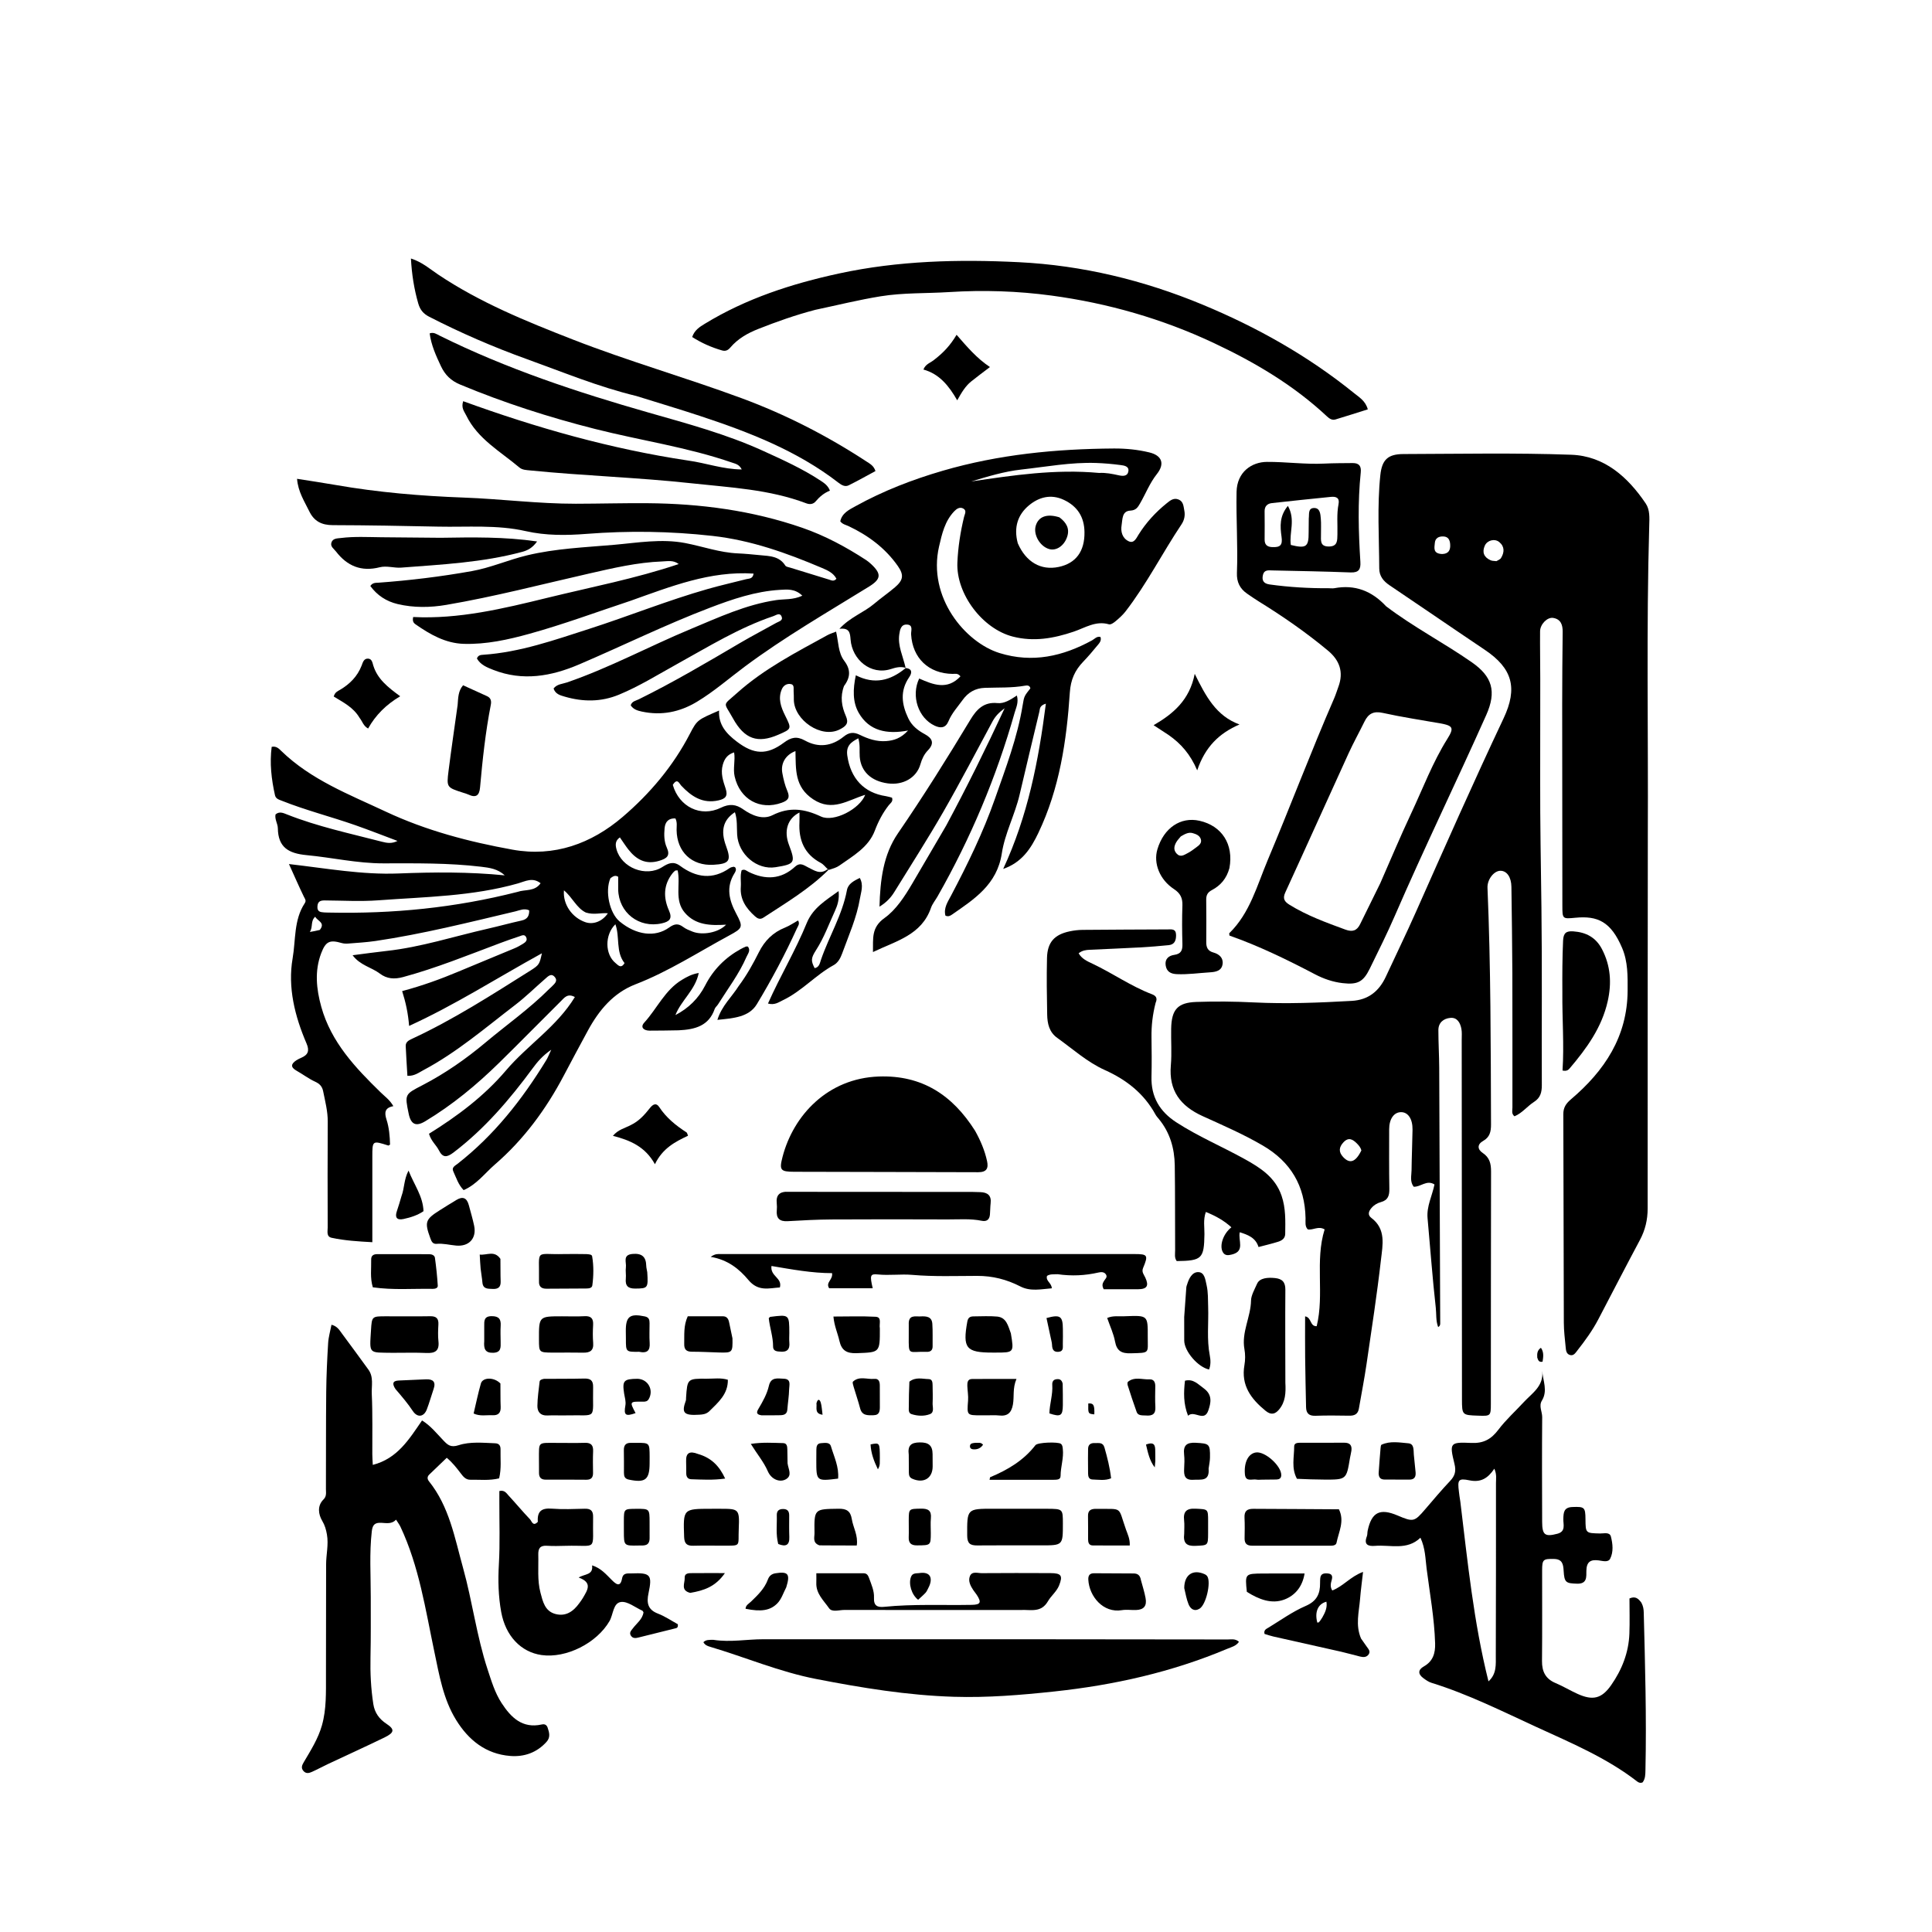 <svg version="1.1" id="Layer_1" xmlns="http://www.w3.org/2000/svg" xmlns:xlink="http://www.w3.org/1999/xlink" x="0px" y="0px"
	 width="100%" viewBox="0 0 1024 1024" enable-background="new 0 0 1024 1024" xml:space="preserve">
<path fill="#000000" opacity="1" stroke="none" 
	d="
M873.378,443 
	C873.331,509.162 873.252,574.824 873.289,640.486 
	C873.292,646.493 872.006,651.943 869.181,657.233 
	C861.727,671.191 854.476,685.257 847.139,699.277 
	C844.036,705.208 840.117,710.595 835.994,715.839 
	C834.982,717.126 833.996,718.812 831.99,718.144 
	C830.097,717.513 829.989,715.583 829.83,713.973 
	C829.404,709.668 828.875,705.347 828.86,701.031 
	C828.728,664.201 828.734,627.37 828.591,590.54 
	C828.578,586.999 830.024,584.88 832.679,582.625 
	C850.448,567.533 862.562,549.399 862.674,525.036 
	C862.709,517.372 862.856,509.737 859.773,502.474 
	C853.815,488.435 846.735,485.28 834.968,486.427 
	C828.104,487.095 828.095,487.09 828.087,479.871 
	C828.047,444.374 827.988,408.878 827.99,373.381 
	C827.991,360.552 828.104,347.723 828.248,334.895 
	C828.29,331.148 827.244,328.153 823.192,327.507 
	C820.068,327.009 816.304,330.893 816.272,334.588 
	C816.2,342.919 816.365,351.252 816.37,359.584 
	C816.381,377.571 816.38,395.558 816.33,413.545 
	C816.267,436.038 816.704,458.525 816.992,481.015 
	C817.394,512.389 817.067,543.772 817.196,575.151 
	C817.212,578.949 816.466,581.861 813.084,584.02 
	C809.482,586.319 806.817,589.95 802.723,591.66 
	C800.991,590.342 801.618,588.569 801.616,587.029 
	C801.585,563.364 801.662,539.699 801.58,516.034 
	C801.527,500.709 801.268,485.383 801.08,470.058 
	C801.018,464.931 798.69,461.553 795.289,461.53 
	C791.842,461.506 788.214,466.131 788.402,470.569 
	C790.171,512.357 790.115,554.17 790.27,595.981 
	C790.284,599.782 789.644,602.721 786.065,604.735 
	C782.867,606.534 783.033,609.202 785.845,611.067 
	C789.555,613.528 790.299,616.792 790.289,620.913 
	C790.187,661.909 790.227,702.906 790.184,743.903 
	C790.177,750.559 790.081,750.558 783.411,750.33 
	C775.01,750.043 774.882,750.043 774.872,741.649 
	C774.799,678.154 774.78,614.66 774.737,551.165 
	C774.736,549.168 774.933,547.116 774.549,545.187 
	C773.929,542.071 772.336,539.173 768.71,539.501 
	C765.141,539.825 762.374,541.981 762.372,545.982 
	C762.368,552.642 762.786,559.302 762.816,565.963 
	C763.024,610.959 763.178,655.955 763.34,700.95 
	C763.343,701.735 763.495,702.608 762.254,703.389 
	C760.961,700.018 761.367,696.444 760.998,693.171 
	C759.219,677.377 758.09,661.511 756.638,645.679 
	C756.059,639.367 759.091,633.802 760.31,627.793 
	C756.167,625.134 752.951,629.258 749.265,628.976 
	C747.169,626.199 748.124,623.114 748.154,620.221 
	C748.227,613.06 748.566,605.902 748.669,598.742 
	C748.751,593.064 746.309,589.463 742.615,589.464 
	C738.821,589.464 736.289,593.048 736.286,598.527 
	C736.28,609.026 736.198,619.527 736.383,630.024 
	C736.447,633.606 735.738,636.119 731.878,637.146 
	C729.986,637.648 728.222,638.703 726.867,640.293 
	C725.356,642.066 724.79,643.972 726.831,645.504 
	C734.754,651.451 732.826,659.932 731.952,667.586 
	C729.833,686.157 726.979,704.648 724.268,723.148 
	C723.115,731.013 721.58,738.822 720.221,746.657 
	C719.729,749.49 717.921,750.384 715.214,750.346 
	C709.216,750.262 703.21,750.163 697.218,750.387 
	C693.776,750.516 692.307,749.07 692.24,745.84 
	C692.059,737.013 691.85,728.186 691.752,719.358 
	C691.672,712.225 691.735,705.091 691.735,697.693 
	C695.297,698.318 694.145,703.032 697.873,702.914 
	C702.018,685.988 696.853,668.309 702.082,651.613 
	C698.737,649.636 696.111,652.106 693.157,651.603 
	C691.547,650.016 692.009,647.728 691.968,645.645 
	C691.631,628.543 684.16,615.823 669.3,607.149 
	C659.044,601.163 648.193,596.457 637.442,591.576 
	C625.61,586.204 619.42,578.051 620.573,564.653 
	C621.128,558.2 620.607,551.66 620.743,545.163 
	C620.954,535.1 624.137,531.403 634.066,531.05 
	C644.212,530.69 654.404,530.799 664.545,531.302 
	C681.885,532.16 699.172,531.466 716.47,530.488 
	C725.233,529.992 730.957,525.358 734.544,517.612 
	C739.795,506.278 745.273,495.046 750.344,483.632 
	C765.625,449.232 780.845,414.804 796.917,380.763 
	C804.509,364.684 801.665,354.277 786.958,344.406 
	C770.088,333.082 753.359,321.548 736.494,310.217 
	C733.197,308.002 731.043,305.31 731.027,301.293 
	C730.958,284.809 729.876,268.304 731.604,251.854 
	C732.467,243.646 735.623,240.679 743.85,240.655 
	C773.5,240.571 803.178,239.961 832.792,241.026 
	C850.332,241.658 862.754,252.777 872.27,266.861 
	C874.541,270.222 874.247,274.534 874.131,278.548 
	C872.552,333.193 873.652,387.849 873.378,443 
M721.56,609.746 
	C721.18,608.252 720.241,607.117 719.185,606.058 
	C716.989,603.852 714.767,602.557 712.07,605.438 
	C709.633,608.043 709.405,610.582 711.899,613.255 
	C715.369,616.974 718.476,616.078 721.56,609.746 
M793.143,297.423 
	C793.967,296.886 795.097,296.537 795.56,295.78 
	C797.391,292.788 797.56,289.717 794.639,287.3 
	C792.244,285.318 788.284,286.31 786.987,289.194 
	C785.431,292.654 786.486,295.362 790.009,296.931 
	C790.75,297.262 791.614,297.316 793.143,297.423 
M764.359,293.646 
	C767.871,293.556 768.87,291.457 768.61,288.342 
	C768.425,286.132 767.575,284.463 765.09,284.337 
	C762.655,284.214 760.69,285.137 760.491,287.764 
	C760.305,290.214 759.291,293.426 764.359,293.646 
z"/>
<path fill="#000000" opacity="1" stroke="none" 
	d="
M438.714,460.688 
	C437.5,459.564 436.457,458.115 435.044,457.367 
	C426.285,452.732 423.231,445.215 423.723,435.773 
	C423.809,434.125 423.735,432.468 423.735,430.644 
	C417.405,433.815 415.37,440.393 418.152,447.751 
	C421.763,457.303 421.346,458.001 411.055,459.641 
	C401.196,461.211 391.311,452.829 390.701,442.326 
	C390.472,438.378 390.847,434.372 389.52,430.484 
	C383.278,434.551 381.813,440.241 384.814,448.368 
	C387.722,456.245 386.623,457.879 378.095,458.353 
	C366.632,458.99 358.764,451.517 358.613,439.919 
	C358.587,437.956 359.052,435.924 357.982,433.784 
	C354.375,433.604 352.575,435.525 352.248,438.949 
	C351.913,442.453 351.959,446.007 353.431,449.272 
	C355.368,453.566 353.46,455.006 349.49,456.221 
	C342.245,458.439 337.213,455.583 332.988,450.171 
	C331.468,448.223 330.14,446.124 328.543,443.835 
	C325.987,445.618 326.131,447.839 326.743,450.109 
	C329.399,459.962 342.355,465.081 351.029,459.559 
	C354.209,457.535 356.898,456.288 360.468,458.921 
	C368.907,465.145 377.728,466.465 386.81,460.055 
	C387.329,459.688 388.042,459.56 388.687,459.421 
	C388.959,459.362 389.288,459.563 389.6,459.649 
	C390.516,460.834 389.824,462.003 389.268,462.894 
	C384.703,470.216 386.437,477.163 390.162,484.155 
	C394.018,491.393 393.756,491.901 386.406,495.872 
	C370.014,504.729 354.347,514.93 336.836,521.699 
	C325.058,526.251 317.436,535.466 311.567,546.271 
	C307.275,554.174 303.027,562.103 298.834,570.06 
	C289.425,587.917 277.56,604.03 262.326,617.189 
	C257.044,621.751 252.692,627.783 245.739,630.793 
	C242.905,627.905 241.818,624.213 240.245,620.83 
	C239.273,618.74 241.188,617.874 242.443,616.896 
	C261.903,601.729 276.836,582.69 289.599,561.797 
	C290.367,560.54 290.877,559.126 292.168,556.379 
	C287.462,559.641 284.798,562.857 282.321,566.22 
	C270.122,582.785 256.86,598.307 240.355,610.86 
	C236.81,613.556 234.631,613.693 232.604,609.658 
	C231.19,606.846 228.494,604.835 227.375,600.91 
	C242.326,591.64 256.584,581.005 268.172,567.363 
	C279.613,553.895 295.126,544.178 304.691,528.455 
	C300.825,526.328 299.096,528.84 297.359,530.561 
	C286.351,541.47 275.525,552.564 264.453,563.407 
	C252.521,575.091 239.7,585.696 225.332,594.321 
	C220.471,597.239 217.787,596.008 216.611,590.309 
	C214.468,579.927 214.525,580.037 223.89,575.189 
	C235.924,568.959 247.001,561.218 257.355,552.536 
	C268.58,543.123 280.613,534.665 291.001,524.256 
	C291.471,523.784 292.001,523.371 292.461,522.89 
	C293.823,521.464 295.85,519.997 294.046,517.852 
	C292.144,515.591 290.444,517.505 288.974,518.78 
	C283.69,523.361 278.701,528.321 273.159,532.562 
	C257.301,544.7 242.118,557.815 224.337,567.247 
	C221.884,568.548 219.602,570.389 215.935,570.211 
	C215.627,564.963 215.264,559.729 215.038,554.489 
	C214.944,552.311 216.536,551.443 218.325,550.614 
	C240.3,540.419 260.615,527.326 281.057,514.47 
	C285.909,511.419 285.943,510.982 287.221,505.263 
	C263.261,518.448 241.165,532.649 216.834,543.756 
	C216.314,537.149 215.075,531.375 213.15,525.302 
	C223.685,522.501 233.508,518.947 243.152,514.889 
	C252.971,510.759 262.839,506.745 272.666,502.633 
	C274.197,501.993 275.673,501.183 277.081,500.302 
	C278.354,499.505 279.762,498.535 278.86,496.712 
	C278.008,494.989 276.517,495.867 275.342,496.253 
	C271.863,497.395 268.407,498.611 264.979,499.897 
	C247.991,506.27 231.177,513.118 213.613,517.874 
	C209.074,519.103 205.055,518.855 201.328,516.024 
	C196.908,512.666 190.889,511.687 186.886,506.298 
	C193.286,505.482 199.09,504.656 204.913,504.016 
	C223.192,502.009 240.65,496.291 258.476,492.246 
	C264.483,490.882 270.424,489.226 276.439,487.901 
	C279.462,487.235 280.563,485.534 280.485,482.493 
	C277.812,481.264 275.511,482.49 273.185,483.041 
	C248.586,488.866 224.06,495.047 199.014,498.744 
	C194.247,499.447 189.412,499.713 184.601,500.1 
	C183.458,500.192 182.232,500.153 181.141,499.838 
	C174.827,498.014 172.67,498.845 170.247,505.213 
	C166.665,514.626 167.669,524.216 170.287,533.631 
	C175.502,552.386 188.357,565.923 201.794,579.021 
	C204.018,581.19 206.647,583.01 208.48,586.285 
	C203.805,587.155 203.702,589.803 204.877,593.454 
	C206.248,597.71 206.606,602.205 206.735,606.64 
	C206.337,606.865 206.001,607.213 205.796,607.148 
	C197.333,604.45 197.34,604.446 197.344,613.327 
	C197.35,626.16 197.346,638.993 197.346,651.827 
	C197.346,653.8 197.346,655.774 197.346,658.392 
	C189.746,657.97 182.689,657.549 175.768,656.053 
	C172.883,655.43 173.691,652.586 173.685,650.554 
	C173.636,631.888 173.591,613.221 173.711,594.555 
	C173.747,588.979 172.335,583.699 171.266,578.33 
	C170.778,575.878 169.443,574.421 167.031,573.32 
	C163.574,571.743 160.491,569.363 157.158,567.489 
	C153.821,565.613 154.266,563.835 157.072,561.985 
	C157.901,561.438 158.821,561.012 159.736,560.615 
	C163.323,559.059 164.113,556.888 162.476,553.08 
	C156.274,538.661 152.424,523.336 155.099,507.923 
	C156.782,498.224 155.67,487.595 161.508,478.746 
	C162.474,477.283 161.632,476.445 161.036,475.214 
	C158.518,470.014 156.211,464.712 153.156,457.967 
	C173.234,460.272 191.984,463.714 211.093,462.962 
	C229.871,462.223 248.689,462.071 267.512,463.958 
	C263.815,460.469 259.379,459.912 254.993,459.387 
	C237.766,457.326 220.422,457.578 203.141,457.597 
	C189.348,457.612 176.063,454.523 162.524,453.241 
	C152.974,452.336 147.406,449.168 147.263,438.985 
	C147.228,436.558 145.52,434.296 146.033,431.665 
	C148.08,429.888 150.182,430.909 152.12,431.676 
	C168.441,438.14 185.573,441.762 202.487,446.148 
	C205.078,446.82 207.672,447.264 210.679,445.708 
	C203.208,442.91 195.783,439.979 188.254,437.343 
	C175.371,432.832 162.101,429.481 149.395,424.424 
	C147.817,423.796 146.176,423.41 145.74,421.461 
	C143.849,412.996 142.878,404.479 143.992,395.846 
	C146.46,395.309 147.845,396.815 149.058,397.994 
	C164.857,413.338 184.974,421.036 204.43,430.166 
	C225.927,440.253 248.54,446.159 271.639,450.338 
	C293.747,454.337 313.418,447.181 330.027,432.976 
	C344.491,420.607 356.784,406.064 365.668,388.917 
	C369.566,381.392 369.838,381.533 381.123,376.601 
	C380.703,384.214 385.059,388.905 390.536,393.076 
	C399.515,399.915 406.415,400.387 415.508,393.602 
	C419.307,390.767 422.317,390.096 426.639,392.496 
	C433.721,396.43 440.828,395.564 447.144,390.446 
	C449.954,388.169 452.389,387.843 455.743,389.486 
	C460.051,391.597 464.642,393.182 469.675,392.795 
	C473.818,392.475 477.487,391.322 481.29,387.187 
	C470.011,389.346 460.627,387.386 455.145,377.828 
	C451.817,372.026 452.069,365.17 453.609,357.912 
	C463.55,362.973 471.905,360.702 479.814,354.261 
	C480.002,354.003 479.974,354.032 479.974,354.032 
	C483.678,354.491 483.429,356.677 481.868,358.961 
	C476.951,366.149 477.879,373.315 481.399,380.694 
	C483.308,384.693 486.459,387.12 490.198,389.151 
	C494.097,391.269 495.471,393.918 491.795,397.715 
	C489.854,399.721 488.645,402.235 487.839,405.077 
	C485.799,412.269 478.619,416.298 470.564,415.216 
	C461.685,414.023 456.247,408.84 455.672,401.043 
	C455.445,397.957 455.981,394.797 454.918,391.319 
	C450.884,393.385 448.361,395.439 449.087,400.511 
	C450.809,412.538 457.873,420.235 469.597,421.991 
	C470.712,422.159 471.796,422.535 472.794,422.789 
	C473.488,424.884 471.888,425.728 471.047,426.807 
	C467.858,430.9 465.541,435.325 463.68,440.247 
	C460.326,449.111 452.14,453.627 444.856,458.786 
	C443.391,459.824 441.561,460.348 439.428,461.035 
	C438.956,460.962 438.714,460.688 438.714,460.688 
M356.598,416.005 
	C359.933,427.596 371.324,433.342 382.047,428.131 
	C386.649,425.895 390.066,426.255 393.929,428.976 
	C398.622,432.282 404.326,434.631 409.44,432.068 
	C418.477,427.538 426.333,428.653 435.124,432.769 
	C441.931,435.955 455.648,428.812 458.59,421.271 
	C449.314,424.082 441.216,430.391 430.997,423.65 
	C421.034,417.077 421.859,407.704 421.612,398.091 
	C416.409,400.055 413.723,404.574 414.64,409.675 
	C415.225,412.927 416.013,416.225 417.313,419.243 
	C418.84,422.788 417.751,424.224 414.366,425.455 
	C402.792,429.664 392.129,423.648 389.378,411.532 
	C388.417,407.302 389.812,403.118 389.096,398.78 
	C385.506,399.913 383.991,402.194 383.102,405.295 
	C381.817,409.778 383.263,413.937 384.596,417.954 
	C385.925,421.962 384.492,423.373 380.889,424.202 
	C372.46,426.139 366.495,422.152 361.093,416.433 
	C360.006,415.282 359.017,412.129 356.598,416.005 
M274.348,472.709 
	C278.319,471.293 283.38,472.673 286.526,468.132 
	C282.259,464.806 278.433,467.117 274.604,468.207 
	C250.395,475.1 225.359,475.337 200.547,477.181 
	C191.117,477.882 181.59,477.314 172.108,477.245 
	C169.753,477.228 168.36,477.804 168.236,480.521 
	C168.113,483.246 169.799,483.459 171.718,483.599 
	C172.712,483.672 173.712,483.67 174.71,483.691 
	C208.118,484.39 241.097,481.191 274.348,472.709 
M323.542,465.456 
	C320.541,472.326 323.039,483.979 328.472,488.447 
	C337.146,495.582 347.158,496.993 354.635,491.622 
	C357.393,489.641 359.414,489.278 362.111,491.318 
	C363.543,492.4 365.315,493.084 367.009,493.76 
	C372.348,495.891 380.895,494.303 384.844,490.099 
	C376.48,490.622 368.626,490.363 362.952,483.742 
	C357.301,477.146 360.797,468.721 359.18,461.33 
	C358.458,461.393 358.056,461.308 357.845,461.471 
	C357.329,461.869 356.85,462.342 356.446,462.855 
	C351.583,469.025 351.545,475.775 354.568,482.594 
	C356.502,486.956 354.867,488.459 350.764,489.395 
	C338.758,492.134 327.881,483.775 327.655,471.408 
	C327.613,469.105 327.649,466.801 327.649,464.702 
	C326.086,463.76 325.088,464.359 323.542,465.456 
M310.525,483.667 
	C305.586,481.301 303.507,475.75 298.903,471.889 
	C298.261,479.448 303.316,486.371 310.209,488.759 
	C314.425,490.22 319.233,488.416 322.188,484.054 
	C318.441,483.711 314.827,485.03 310.525,483.667 
M331.017,510.461 
	C326.262,504.488 328.619,496.69 326.172,489.875 
	C320.443,495.456 320.586,505.818 326.242,510.439 
	C327.555,511.512 329.16,513.63 331.017,510.461 
M169.499,492.879 
	C172.615,488.977 168.26,488.187 167.063,485.877 
	C164.467,488.228 165.984,491.221 164.226,493.961 
	C166.241,493.602 167.611,493.359 169.499,492.879 
z"/>
<path fill="#000000" opacity="1" stroke="none" 
	d="
M480.017,353.989 
	C477.328,353.089 474.675,353.811 472.18,354.614 
	C461.559,358.033 451.633,349.655 450.821,338.95 
	C450.557,335.475 450.276,332.63 444.911,333.287 
	C450.649,327.039 457.863,324.672 463.385,319.965 
	C466.929,316.944 470.804,314.309 474.34,311.28 
	C478.725,307.524 479.246,304.816 475.871,300 
	C469.221,290.511 460.191,283.795 449.775,278.865 
	C448.296,278.165 446.553,277.914 445.364,276.3 
	C446.305,271.915 450.101,270.141 453.491,268.266 
	C468.117,260.175 483.574,254.199 499.647,249.512 
	C529.322,240.86 559.661,237.92 590.385,237.714 
	C596.717,237.672 603.051,238.302 609.201,239.798 
	C615.913,241.431 617.466,245.834 613.171,251.248 
	C609.381,256.026 607.249,261.65 604.253,266.824 
	C603.102,268.812 602.143,270.485 599.095,270.637 
	C594.579,270.863 594.996,275.277 594.476,278.345 
	C593.886,281.821 594.874,285.314 598.24,286.889 
	C601.053,288.205 602.289,285.235 603.448,283.383 
	C607.472,276.949 612.51,271.476 618.395,266.732 
	C620.248,265.238 622.103,263.697 624.684,264.762 
	C627.3,265.841 627.272,268.43 627.724,270.665 
	C628.243,273.237 627.645,275.785 626.261,277.854 
	C616.087,293.064 607.808,309.494 596.592,324.023 
	C595.081,325.981 593.172,327.67 591.272,329.274 
	C590.3,330.095 588.723,331.182 587.786,330.906 
	C580.81,328.851 575.127,332.744 569.114,334.78 
	C558.518,338.367 547.95,340.265 536.797,337.402 
	C520.715,333.274 506.726,314.801 507.432,298.17 
	C507.779,289.997 509.044,281.961 510.955,274.018 
	C511.328,272.468 512.537,270.646 510.566,269.544 
	C508.677,268.488 506.985,269.702 505.697,271.061 
	C500.776,276.252 499.278,282.905 497.731,289.601 
	C491.513,316.53 511.572,340.505 529.821,346.146 
	C547.239,351.531 563.341,347.865 578.82,339.396 
	C580.203,338.639 581.296,337.101 583.289,337.614 
	C583.961,339.759 582.47,341.092 581.383,342.426 
	C579.072,345.264 576.683,348.054 574.146,350.69 
	C569.736,355.272 567.486,360.222 567.036,366.994 
	C565.332,392.623 561.59,417.931 550.341,441.495 
	C546.403,449.745 541.648,457.107 531.714,460.546 
	C544.743,432.543 550.443,403.406 554.333,372.953 
	C550.846,374.008 551.217,375.816 550.902,377.122 
	C547.351,391.832 543.851,406.555 540.392,421.287 
	C537.913,431.85 532.591,441.718 530.982,452.301 
	C528.47,468.824 516.471,476.498 504.567,484.755 
	C503.635,485.402 502.574,486.007 501.093,485.294 
	C500.056,481.287 502.346,477.99 504.067,474.721 
	C512.845,458.052 521.11,441.146 527.35,423.346 
	C533.071,407.026 539.275,390.834 542.057,373.632 
	C542.825,368.887 542.94,368.905 546.125,364.832 
	C545.809,363.251 544.495,363.212 543.403,363.408 
	C536.303,364.684 529.119,364.312 521.972,364.571 
	C516.893,364.755 513.1,366.987 510.195,371.03 
	C507.575,374.675 504.476,378.006 502.734,382.225 
	C501.205,385.926 498.559,386.1 495.401,384.629 
	C486.711,380.581 482.774,368.909 487.186,359.629 
	C494.555,362.873 502.08,365.964 509.063,358.474 
	C507.597,356.647 506.167,357.191 504.923,357.177 
	C492.219,357.034 483.64,348.829 482.905,336.239 
	C482.796,334.357 484.155,331.272 480.814,331.034 
	C477.516,330.799 476.99,333.796 476.634,336.272 
	C475.771,342.281 478.537,347.654 479.917,353.656 
	C479.974,354.032 480.002,354.003 480.017,353.989 
M539.444,287.932 
	C543.786,297.891 551.666,302.467 561.087,300.501 
	C570.269,298.584 574.959,292.21 574.797,281.971 
	C574.672,274.05 571.11,268.39 563.932,264.975 
	C557.047,261.7 550.609,263.473 545.325,267.89 
	C539.511,272.748 537.164,279.446 539.444,287.932 
M582.568,250.669 
	C586.102,250.459 589.527,251.17 592.942,251.92 
	C595.249,252.426 597.707,252.494 598.08,249.67 
	C598.426,247.042 595.703,246.723 593.882,246.48 
	C589.605,245.91 585.286,245.534 580.973,245.385 
	C567.615,244.925 554.499,247.404 541.301,248.872 
	C532.195,249.884 523.503,252.562 514.797,255.171 
	C536.98,251.914 559.113,248.525 582.568,250.669 
z"/>
<path fill="#000000" opacity="1" stroke="none" 
	d="
M334.244,318.416 
	C316.174,324.407 298.69,330.911 280.713,335.89 
	C269.299,339.052 257.746,341.608 245.809,341.254 
	C236.085,340.965 228.001,336.285 220.267,330.924 
	C219.32,330.267 218.47,329.387 218.988,327.027 
	C243.176,328.251 266.703,322.591 290.13,316.848 
	C313.374,311.151 336.955,306.642 359.736,298.959 
	C356.843,296.751 353.88,297.472 350.991,297.578 
	C337.767,298.063 324.948,301.098 312.137,304.012 
	C286.985,309.732 262.005,316.261 236.559,320.598 
	C228.014,322.055 219.287,322.187 210.748,320.162 
	C204.778,318.747 199.874,315.536 196.281,310.585 
	C197.552,308.71 199.152,308.946 200.61,308.84 
	C217.203,307.629 233.692,305.625 250.076,302.697 
	C260.116,300.903 269.445,296.726 279.332,294.35 
	C294.495,290.706 309.967,290.12 325.357,288.774 
	C337.933,287.674 350.596,285.415 363.19,287.834 
	C372.479,289.619 381.47,292.894 391.049,293.305 
	C395.037,293.476 399.016,293.891 402.993,294.264 
	C407.952,294.729 413.075,294.76 416.224,299.765 
	C416.65,300.443 417.983,300.6 418.929,300.894 
	C425.765,303.018 432.606,305.124 439.453,307.211 
	C440.666,307.581 441.945,308.356 443.322,306.758 
	C441.722,303.642 438.606,302.274 435.686,301.035 
	C417.001,293.107 398.148,286.34 377.599,284.037 
	C355.283,281.536 333.173,281.234 310.851,282.967 
	C300.146,283.799 289.395,283.939 278.588,281.494 
	C263.397,278.056 247.74,279.452 232.27,279.125 
	C213.632,278.731 194.99,278.381 176.348,278.336 
	C170.493,278.321 166.471,276.266 163.937,271.031 
	C161.364,265.713 157.987,260.702 157.445,253.776 
	C164.664,254.926 171.31,255.9 177.924,257.054 
	C200.413,260.977 223.088,262.892 245.885,263.731 
	C265.676,264.459 285.372,267.024 305.204,266.993 
	C317.867,266.973 330.531,266.609 343.193,266.708 
	C371.175,266.928 398.647,270.538 425.217,279.736 
	C437.256,283.903 448.38,289.884 459.019,296.817 
	C459.99,297.45 460.893,298.211 461.744,299.002 
	C467.307,304.182 467.014,306.939 460.62,310.893 
	C438.39,324.635 415.723,337.703 394.715,353.337 
	C386.31,359.592 378.435,366.524 369.391,371.958 
	C360.22,377.469 350.603,379.371 340.181,377.149 
	C337.932,376.67 335.665,375.996 334.289,373.82 
	C334.95,371.661 336.989,371.423 338.536,370.661 
	C356.935,361.598 374.576,351.18 392.239,340.794 
	C398.553,337.081 405.066,333.711 411.454,330.123 
	C412.79,329.372 415.193,328.941 414.26,326.761 
	C413.291,324.497 411.339,326.082 409.917,326.561 
	C391.786,332.666 375.607,342.693 358.995,351.874 
	C348.8,357.508 338.903,363.711 328.08,368.185 
	C318.552,372.124 308.934,372.055 299.235,369.208 
	C296.965,368.542 294.381,367.903 293.402,364.921 
	C295.245,362.526 298.149,362.513 300.529,361.695 
	C323.111,353.932 344.116,342.537 366.091,333.39 
	C380.831,327.256 395.352,320.457 411.377,318.067 
	C415.698,317.422 420.275,318.054 425.248,315.729 
	C421.373,311.958 417.314,312.396 413.326,312.636 
	C400.349,313.419 388.205,317.564 376.219,322.136 
	C352.707,331.104 330.125,342.238 307.008,352.129 
	C292.152,358.486 277.064,361.169 261.442,355.047 
	C258.09,353.733 254.656,352.356 252.782,349.018 
	C253.43,347.162 254.909,347.124 256.153,347.039 
	C275.648,345.709 293.903,339.22 312.254,333.322 
	C333.324,326.549 353.88,318.224 375.188,312.156 
	C381.904,310.243 388.729,308.715 395.495,306.977 
	C396.999,306.591 399.007,306.919 399.41,304.018 
	C376.336,302.519 355.574,310.846 334.244,318.416 
z"/>
<path fill="#000000" opacity="1" stroke="none" 
	d="
M734.646,321.329 
	C749.279,332.442 765.328,340.726 780.093,351.024 
	C790.9,358.561 793.343,366.425 787.719,379.029 
	C771.844,414.607 754.786,449.648 739.281,485.401 
	C735.177,494.867 730.552,504.113 726.016,513.386 
	C722.538,520.497 719.509,521.991 711.634,521.08 
	C706.43,520.478 701.538,518.788 696.956,516.386 
	C682.205,508.654 667.257,501.373 651.661,495.883 
	C651.599,495.221 651.419,494.748 651.562,494.608 
	C662.496,483.945 666.222,469.402 671.855,456.018 
	C683.867,427.479 694.804,398.493 707.151,370.087 
	C708.012,368.107 708.631,366.022 709.383,363.993 
	C712.248,356.258 710.04,349.995 703.87,344.859 
	C692.328,335.249 680.024,326.714 667.257,318.826 
	C665.135,317.515 663.086,316.086 661.029,314.673 
	C657.157,312.014 655.407,308.474 655.597,303.63 
	C656.156,289.327 655.115,275.028 655.407,260.697 
	C655.624,250.061 663.526,244.869 671.468,244.815 
	C681.624,244.746 691.733,246.214 701.911,245.713 
	C706.891,245.468 711.885,245.488 716.873,245.433 
	C720.207,245.396 721.593,246.88 721.227,250.393 
	C719.583,266.174 720.03,281.984 721.025,297.779 
	C721.276,301.764 720.202,303.569 715.826,303.403 
	C702.014,302.878 688.191,302.632 674.372,302.339 
	C672.447,302.298 670.117,301.898 669.432,304.56 
	C668.677,307.493 669.579,309.31 672.92,309.775 
	C683.323,311.226 693.769,311.832 704.263,311.773 
	C705.263,311.767 706.292,311.934 707.258,311.754 
	C718.074,309.742 727.011,313.118 734.646,321.329 
M731.569,468.138 
	C737.004,455.792 742.197,443.332 747.94,431.132 
	C754.177,417.88 759.307,404.081 767.137,391.6 
	C770.783,385.788 770.201,384.607 763.28,383.39 
	C753.135,381.605 742.934,380.066 732.883,377.849 
	C728.004,376.773 725.256,378.266 723.222,382.418 
	C720.438,388.1 717.355,393.642 714.726,399.392 
	C703.508,423.932 692.462,448.55 681.205,473.072 
	C679.697,476.356 680.879,477.943 683.477,479.553 
	C692.755,485.301 702.921,488.982 713.097,492.714 
	C716.818,494.078 719.178,493.3 720.87,489.879 
	C724.34,482.865 727.813,475.851 731.569,468.138 
M693.678,274.774 
	C693.978,272.59 693.172,269.342 696.408,269.252 
	C699.676,269.16 699.843,272.425 700.055,274.856 
	C700.3,277.666 700.111,280.513 700.147,283.344 
	C700.183,286.286 699.443,289.637 704.23,289.66 
	C709.062,289.683 708.774,286.404 708.86,283.141 
	C709,277.824 708.403,272.481 709.455,267.194 
	C710.124,263.832 708.15,263.077 705.397,263.357 
	C694.975,264.416 684.553,265.475 674.144,266.648 
	C671.762,266.917 670.233,268.274 670.268,270.987 
	C670.333,275.983 670.315,280.981 670.279,285.977 
	C670.259,288.692 671.596,289.846 674.242,289.976 
	C678.653,290.192 679.863,288.869 679.242,284.475 
	C678.461,278.957 678.128,273.502 682.615,268.128 
	C686.779,275.51 683.206,282.392 684.164,288.843 
	C692.303,290.854 693.664,289.861 693.608,282.203 
	C693.593,280.038 693.644,277.872 693.678,274.774 
z"/>
<path fill="#000000" opacity="1" stroke="none" 
	d="
M264.549,783.563 
	C259.247,784.847 254.245,784.2 249.264,784.289 
	C246.757,784.333 245.41,782.487 244.109,780.779 
	C241.992,778.001 239.878,775.243 236.782,772.66 
	C233.637,775.678 230.566,778.609 227.513,781.562 
	C226.351,782.686 226.409,783.931 227.372,785.131 
	C238.17,798.592 241.008,815.113 245.452,831.112 
	C250.384,848.865 252.648,867.244 258.416,884.767 
	C260.441,890.919 262.304,897.231 265.88,902.698 
	C270.833,910.271 276.828,916.306 287.147,914.007 
	C288.62,913.679 289.729,914.127 290.264,915.708 
	C291.142,918.302 291.842,920.809 289.693,923.2 
	C284.53,928.947 277.836,931.274 270.451,930.694 
	C257.468,929.673 248.274,922.237 241.702,911.544 
	C234.91,900.493 232.83,887.905 230.198,875.38 
	C225.498,853.015 222.125,830.22 212.259,809.235 
	C211.701,808.047 210.873,806.985 209.918,805.461 
	C207.636,807.913 204.78,807.248 202.091,807.12 
	C198.82,806.963 197.474,808.036 197.069,811.546 
	C195.724,823.192 196.527,834.835 196.51,846.48 
	C196.495,857.112 196.601,867.748 196.368,878.375 
	C196.186,886.711 196.591,894.981 197.868,903.209 
	C198.571,907.742 200.962,911.104 204.83,913.647 
	C209.306,916.591 209.1,918.32 203.751,920.918 
	C193.873,925.715 183.87,930.254 173.933,934.93 
	C171.072,936.276 168.292,937.799 165.409,939.094 
	C163.895,939.773 162.267,940.274 160.838,938.662 
	C159.41,937.051 160.099,935.538 160.957,934.081 
	C164.666,927.774 168.62,921.607 170.638,914.451 
	C173.07,905.827 172.752,897.003 172.77,888.198 
	C172.81,868.537 172.83,848.875 172.844,829.213 
	C172.848,823.902 174.233,818.649 173.273,813.279 
	C172.81,810.689 172.216,808.49 170.775,806.06 
	C168.806,802.74 167.991,798.177 171.45,794.756 
	C173.216,793.009 172.74,791.104 172.747,789.195 
	C172.814,772.033 172.728,754.87 172.903,737.709 
	C172.991,729.08 173.394,720.449 173.922,711.835 
	C174.12,708.605 175.076,705.421 175.7,702.142 
	C178.863,702.926 179.979,705.139 181.328,706.928 
	C186.04,713.177 190.572,719.561 195.218,725.861 
	C198.172,729.866 196.846,734.56 197.048,738.864 
	C197.547,749.506 197.273,760.185 197.333,770.849 
	C197.342,772.483 197.474,774.116 197.581,776.424 
	C210.648,773.075 216.804,762.873 223.69,752.869 
	C228.241,755.659 231.415,759.721 234.933,763.387 
	C237.199,765.747 238.757,767.408 243.131,765.979 
	C249.153,764.011 255.974,764.715 262.477,764.97 
	C264.626,765.054 265.344,766.35 265.297,768.278 
	C265.175,773.26 265.832,778.263 264.549,783.563 
z"/>
<path fill="#000000" opacity="1" stroke="none" 
	d="
M869.978,849.467 
	C870.968,851.335 871.173,852.959 871.217,854.652 
	C871.928,882.455 872.735,910.257 872.12,938.075 
	C872.069,940.4 872.107,942.756 870.626,944.687 
	C869.496,945.222 868.521,944.828 867.744,944.227 
	C851.525,931.654 832.706,923.784 814.306,915.329 
	C796.038,906.934 777.992,897.893 758.681,891.913 
	C757.138,891.436 755.711,890.416 754.388,889.436 
	C751.499,887.294 751.519,885.015 754.68,883.234 
	C759.555,880.486 760.798,876.178 760.642,870.987 
	C760.242,857.647 757.815,844.547 756.131,831.359 
	C755.462,826.118 755.498,820.738 752.866,815.022 
	C745.711,821.908 736.963,818.666 728.784,819.334 
	C725.098,819.635 722.74,818.717 724.465,814.27 
	C724.815,813.367 724.682,812.289 724.888,811.316 
	C726.965,801.489 731.354,799.256 740.725,803.234 
	C749.12,806.798 749.634,806.648 755.43,799.887 
	C759.767,794.83 764.056,789.72 768.632,784.884 
	C771.192,782.177 771.829,779.69 770.912,775.94 
	C768.171,764.72 768.406,764.28 779.87,764.789 
	C786.298,765.074 790.369,762.806 794.138,757.814 
	C798.129,752.525 803.151,748.019 807.669,743.121 
	C812.057,738.365 818.299,734.688 817.413,726.567 
	C817.828,731.971 820.429,737.154 817.233,742.356 
	C815.476,745.216 817.417,748.187 817.392,751.13 
	C817.235,769.624 817.312,788.121 817.369,806.617 
	C817.39,813.591 818.867,814.64 825.425,812.923 
	C830.056,811.71 828.515,807.967 828.595,805.104 
	C828.693,801.628 828.828,798.909 833.44,798.745 
	C839.734,798.522 840.283,798.816 840.335,805.13 
	C840.396,812.65 840.398,812.595 848.109,812.778 
	C850.146,812.827 853.165,811.859 853.824,814.461 
	C854.789,818.27 855.249,822.529 853.421,826.153 
	C852.366,828.243 849.416,827.315 847.361,827.042 
	C842.966,826.458 840.893,827.834 840.808,832.585 
	C840.755,835.564 841.358,839.538 835.915,839.384 
	C829.979,839.216 829.122,838.818 828.763,832.554 
	C828.564,829.072 828.091,826.353 823.592,826.275 
	C817.943,826.177 817.363,826.51 817.357,832.336 
	C817.34,848.333 817.456,864.33 817.293,880.325 
	C817.235,885.966 819.169,889.847 824.535,892.086 
	C828.522,893.749 832.242,896.043 836.188,897.816 
	C844.173,901.403 848.89,900.39 853.937,893.174 
	C859.643,885.016 863.259,875.889 863.615,865.787 
	C863.836,859.515 863.656,853.23 863.656,847.216 
	C866.906,845.801 868.377,847.352 869.978,849.467 
M773.998,795.851 
	C777.885,827.76 781.056,859.783 788.924,891.162 
	C793.364,887.19 792.789,882.127 792.805,877.349 
	C792.906,846.904 792.905,816.459 792.897,786.014 
	C792.896,783.796 793.389,781.469 792.022,778.445 
	C788.589,783.56 784.839,785.85 778.81,784.602 
	C772.901,783.378 772.466,784.415 773.255,790.562 
	C773.445,792.042 773.584,793.528 773.998,795.851 
z"/>
<path fill="#000000" opacity="1" stroke="none" 
	d="
M612.498,531.53 
	C610.904,537.75 610.235,543.664 610.319,549.69 
	C610.417,556.686 610.486,563.687 610.311,570.68 
	C610.045,581.325 614.608,589.098 623.462,594.842 
	C634.965,602.305 647.584,607.634 659.528,614.24 
	C667.906,618.873 675.866,623.874 679.255,633.75 
	C681.545,640.42 681.271,647.181 681.187,653.992 
	C681.157,656.409 679.391,657.532 677.449,658.145 
	C674.145,659.187 670.757,659.966 667.045,660.951 
	C665.51,655.96 661.419,654.493 657.109,653.111 
	C656.105,657.413 660.075,663.177 652.913,664.918 
	C651.088,665.362 649.255,665.697 648.098,663.617 
	C646.242,660.279 648.23,654.005 652.657,650.503 
	C648.691,646.866 644.258,644.43 639.119,642.362 
	C637.641,646.582 638.431,650.41 638.377,654.138 
	C638.187,667.086 637.069,668.241 623.688,668.397 
	C622.367,666.642 622.853,664.574 622.843,662.63 
	C622.762,647.637 622.872,632.641 622.648,617.649 
	C622.514,608.632 620.094,600.242 614.229,593.111 
	C613.595,592.339 612.9,591.586 612.426,590.719 
	C606.337,579.584 597.048,572.301 585.567,567.139 
	C576.262,562.956 568.623,556.008 560.365,550.106 
	C556.072,547.038 555.122,542.504 555.029,537.768 
	C554.832,527.776 554.696,517.774 554.931,507.786 
	C555.127,499.448 558.805,495.354 566.925,493.633 
	C569.188,493.153 571.535,492.875 573.847,492.854 
	C588.84,492.716 603.834,492.672 618.827,492.604 
	C620.977,492.594 623.304,492.147 623.337,495.588 
	C623.364,498.471 622.555,500.63 619.441,500.949 
	C614.313,501.474 609.168,501.877 604.021,502.159 
	C595.212,502.641 586.395,502.981 577.582,503.403 
	C575.597,503.498 573.628,503.72 571.698,505.262 
	C573.363,508.215 576.286,509.488 579.017,510.777 
	C589.709,515.826 599.44,522.739 610.551,526.964 
	C612.507,527.708 613.689,528.879 612.498,531.53 
z"/>
<path fill="#000000" opacity="1" stroke="none" 
	d="
M378.112,869.148 
	C387.184,870.539 395.803,868.833 404.447,868.841 
	C452.739,868.886 501.03,868.838 549.321,868.846 
	C583.125,868.851 616.928,868.884 650.731,868.952 
	C652.639,868.955 654.733,868.431 656.677,870.183 
	C655.171,872.453 652.659,872.977 650.494,873.889 
	C621.136,886.255 590.48,893.131 558.84,896.515 
	C541.102,898.412 523.422,899.878 505.589,899.329 
	C480.915,898.57 456.659,894.579 432.499,889.882 
	C413.165,886.123 395.028,878.371 376.238,872.79 
	C375.026,872.43 373.687,871.964 372.814,870.41 
	C374.172,868.992 375.978,869.179 378.112,869.148 
z"/>
<path fill="#000000" opacity="1" stroke="none" 
	d="
M432.121,164.219 
	C421.559,166.976 411.677,170.489 401.923,174.343 
	C396.317,176.558 391.078,179.491 387.09,184.201 
	C385.906,185.6 384.609,186.288 382.723,185.746 
	C377.121,184.136 371.868,181.823 366.87,178.628 
	C368.105,174.979 370.809,173.29 373.475,171.659 
	C395.484,158.199 419.638,150.383 444.65,144.964 
	C476.135,138.144 508.138,137.379 540.065,138.969 
	C573.656,140.643 606.082,148.487 637.29,161.426 
	C666.26,173.437 693.27,188.624 717.67,208.351 
	C720.434,210.586 723.76,212.497 724.962,216.971 
	C719.19,218.783 713.539,220.609 707.851,222.314 
	C706.095,222.841 704.685,221.97 703.376,220.744 
	C685.677,204.172 665.083,192.017 643.293,181.777 
	C615.974,168.938 587.21,160.7 557.365,156.666 
	C539.391,154.236 521.22,153.658 503.054,154.807 
	C490.939,155.573 478.768,155.091 466.697,157.051 
	C455.192,158.919 443.904,161.725 432.121,164.219 
z"/>
<path fill="#000000" opacity="1" stroke="none" 
	d="
M364.719,244.1 
	C374.285,245.418 383.112,248.742 393.138,248.815 
	C391.79,246.128 389.844,245.825 388.02,245.194 
	C364.351,237.004 339.541,233.474 315.368,227.349 
	C290.97,221.167 267.056,213.49 243.805,203.786 
	C239.073,201.811 235.896,198.748 233.699,194.07 
	C231.078,188.49 228.561,182.966 227.732,176.702 
	C229.87,175.913 231.415,177.104 232.951,177.866 
	C268.455,195.479 305.859,207.851 343.872,218.707 
	C364.345,224.554 385.011,230.103 404.45,238.964 
	C414.872,243.714 425.392,248.454 435.018,254.817 
	C436.936,256.084 438.85,257.381 439.876,260.051 
	C436.702,261.316 434.379,263.325 432.331,265.732 
	C431.017,267.276 429.216,267.481 427.3,266.756 
	C407.729,259.354 387.109,258.399 366.585,256.159 
	C338.115,253.051 309.499,252.192 281.029,249.343 
	C279.005,249.141 276.851,249.098 275.323,247.806 
	C265.221,239.269 253.161,232.694 247.066,220.096 
	C246.1,218.099 244.317,216.251 245.497,212.64 
	C284.192,226.71 323.591,237.921 364.719,244.1 
z"/>
<path fill="#000000" opacity="1" stroke="none" 
	d="
M337.229,209.875 
	C317.031,205.004 298.251,197.187 279.154,190.31 
	C261.429,183.927 244.184,176.451 227.415,167.848 
	C224.313,166.257 222.633,164.133 221.687,160.851 
	C219.485,153.211 218.265,145.481 217.799,137.009 
	C223.781,138.93 227.801,142.537 232.147,145.453 
	C254.314,160.322 278.794,170.27 303.497,179.91 
	C332.984,191.417 363.43,200.104 393.092,211.065 
	C416.459,219.7 438.499,231.008 459.332,244.656 
	C461.08,245.801 463.116,246.846 464.012,249.667 
	C459.345,252.178 454.665,254.839 449.846,257.219 
	C447.871,258.195 446.058,257.127 444.362,255.817 
	C422.397,238.844 396.959,229.029 370.958,220.44 
	C359.9,216.787 348.729,213.474 337.229,209.875 
z"/>
<path fill="#000000" opacity="1" stroke="none" 
	d="
M516.802,599.32 
	C519.756,604.615 521.945,609.83 523.16,615.399 
	C523.977,619.147 523.022,621.319 518.453,621.297 
	C485.96,621.137 453.466,621.202 420.973,621.067 
	C413.685,621.036 412.922,620.252 414.758,613.188 
	C420.497,591.104 438.718,571.533 465.746,570.573 
	C488.646,569.759 504.791,580.345 516.802,599.32 
z"/>
<path fill="#000000" opacity="1" stroke="none" 
	d="
M285.056,806.601 
	C284.644,800.84 287.21,799.208 292.495,799.617 
	C298.287,800.065 304.145,799.802 309.969,799.657 
	C313.17,799.577 314.425,800.813 314.355,804.045 
	C313.955,822.706 317.206,818.835 299.836,819.313 
	C296.508,819.405 293.166,819.491 289.848,819.289 
	C286.274,819.073 285.211,820.665 285.303,824.032 
	C285.486,830.757 284.716,837.556 286.461,844.154 
	C287.687,848.787 288.769,853.909 294.289,855.42 
	C299.885,856.952 303.892,854.087 307.041,849.718 
	C307.72,848.776 308.436,847.848 309.011,846.843 
	C311.255,842.913 314.296,838.847 306.7,836.122 
	C309.916,834.143 314.527,834.907 313.813,829.677 
	C318.642,831.193 321.343,834.568 324.362,837.537 
	C326.5,839.64 328.797,841.544 329.712,836.606 
	C330.295,833.461 332.743,834.019 334.792,833.935 
	C344.812,833.525 345.808,834.658 343.714,844.506 
	C342.664,849.442 343.256,853.149 348.699,855.233 
	C352.515,856.694 355.975,859.084 359.277,860.886 
	C359.44,862.263 358.987,862.799 358.338,862.963 
	C351.733,864.633 345.116,866.253 338.505,867.895 
	C336.999,868.269 335.502,868.538 334.447,867.016 
	C333.305,865.367 334.528,864.268 335.426,863.068 
	C337.476,860.328 340.552,858.243 341.067,854.553 
	C340.808,854.184 340.68,853.784 340.425,853.67 
	C336.645,851.974 332.629,848.63 329.112,849.087 
	C324.934,849.629 325.081,855.695 323.06,859.198 
	C316.347,870.838 300.122,879.083 287.008,877.207 
	C276.139,875.653 267.97,867.129 265.648,854.396 
	C264.124,846.044 263.923,837.629 264.416,829.084 
	C265.057,817.964 264.633,806.782 264.666,795.627 
	C264.671,793.827 264.667,792.026 264.667,790.276 
	C267.438,789.607 268.44,791.465 269.581,792.695 
	C273.426,796.842 277.039,801.207 280.942,805.296 
	C281.842,806.239 282.459,809.308 285.056,806.601 
z"/>
<path fill="#000000" opacity="1" stroke="none" 
	d="
M501.519,437.538 
	C512.404,417.276 522.428,396.997 532.48,375.386 
	C529.248,377.761 527.429,379.831 526.042,382.399 
	C517.421,398.364 509.058,414.479 500.023,430.207 
	C491.734,444.635 482.726,458.65 473.988,472.817 
	C472.161,475.779 469.822,478.297 466.145,480.552 
	C466.536,466.384 468.123,453.057 475.941,441.656 
	C489.419,422.001 502.048,401.83 514.338,381.432 
	C517.588,376.038 521.43,371.915 528.654,372.656 
	C532.293,373.029 535.569,370.863 538.964,368.631 
	C540.016,372.343 538.521,375.114 537.768,377.776 
	C528.12,411.885 514.456,444.328 496.919,475.136 
	C495.767,477.161 494.187,479.026 493.438,481.184 
	C488.428,495.624 475.034,498.679 462.691,504.602 
	C462.821,497.36 461.744,491.609 468.807,486.57 
	C474.885,482.235 479.436,475.234 483.425,468.462 
	C489.423,458.277 495.369,448.06 501.519,437.538 
z"/>
<path fill="#000000" opacity="1" stroke="none" 
	d="
M560.573,675.358 
	C558.383,675.46 556.516,675.204 554.938,676.252 
	C554.151,679.015 557.322,679.828 557.484,682.825 
	C551.883,683.265 546.202,684.614 540.806,681.843 
	C533.566,678.126 526.118,676.226 517.882,676.246 
	C506.432,676.273 494.986,676.701 483.492,675.709 
	C477.539,675.195 471.37,676.109 465.237,675.485 
	C461.185,675.072 460.975,675.984 462.553,682.792 
	C454.766,682.792 447.066,682.792 439.472,682.792 
	C437.434,679.66 441.555,678.389 441.005,674.79 
	C430.409,674.8 419.759,672.826 408.895,670.999 
	C408.157,676.517 414.753,677.237 413.353,682.373 
	C407.612,682.733 401.923,684.725 396.662,678.409 
	C391.874,672.659 385.809,667.687 376.679,666.164 
	C379.152,664.391 380.619,664.672 381.988,664.672 
	C455.109,664.666 528.23,664.662 601.351,664.677 
	C608.311,664.678 608.684,665.273 605.853,672.073 
	C604.975,674.181 606.264,675.501 607.022,677.128 
	C609.067,681.517 607.959,683.29 603.189,683.323 
	C596.938,683.367 590.686,683.334 584.994,683.334 
	C583.79,681.061 584.545,680.062 585.069,679.061 
	C585.656,677.941 587.122,677.043 586.216,675.55 
	C585.266,673.986 583.502,674.166 582.133,674.477 
	C575.117,676.073 568.08,676.433 560.573,675.358 
z"/>
<path fill="#000000" opacity="1" stroke="none" 
	d="
M447.352,363.583 
	C445.209,369.293 446.113,374.488 448.309,379.476 
	C449.996,383.307 448.562,384.835 445.061,386.618 
	C435.287,391.594 420.948,381.688 420.751,370.918 
	C420.723,369.418 420.77,367.912 420.644,366.421 
	C420.514,364.891 421.239,362.713 418.741,362.511 
	C416.769,362.352 415.195,363.447 414.39,365.294 
	C412.239,370.232 413.928,374.792 416.095,379.169 
	C419.649,386.345 419.729,386.306 412.387,389.474 
	C401.61,394.125 394.588,391.81 388.466,380.72 
	C383.506,371.735 382.684,374.438 390.727,367.243 
	C405.024,354.455 421.947,345.777 438.573,336.635 
	C439.842,335.937 441.269,335.526 443.144,334.772 
	C444.445,340.243 444.191,345.929 447.457,350.24 
	C450.889,354.77 450.893,358.877 447.352,363.583 
z"/>
<path fill="#000000" opacity="1" stroke="none" 
	d="
M651.625,460.088 
	C650.139,465.623 646.919,469.349 642.334,471.756 
	C640.064,472.948 639.29,474.439 639.32,476.872 
	C639.414,484.357 639.389,491.843 639.338,499.328 
	C639.318,502.132 640.125,504.04 643.163,504.862 
	C646.083,505.653 648.446,507.632 648.005,510.926 
	C647.508,514.639 644.347,515.166 641.191,515.361 
	C635.388,515.719 629.622,516.574 623.772,516.32 
	C620.502,516.179 618.304,515.007 617.816,511.593 
	C617.327,508.169 619.574,506.504 622.339,506.111 
	C626.052,505.583 626.801,503.651 626.705,500.324 
	C626.508,493.508 626.465,486.676 626.702,479.863 
	C626.838,475.957 625.58,473.433 622.221,471.228 
	C614.638,466.252 611.247,457.546 613.44,450.167 
	C616.809,438.83 625.751,432.768 635.77,435.027 
	C647.616,437.698 653.953,447.472 651.625,460.088 
M625.871,443.299 
	C625.049,444.327 624.075,445.269 623.438,446.4 
	C622.325,448.376 621.827,450.452 623.614,452.4 
	C625.644,454.613 627.628,453.129 629.477,452.183 
	C631.093,451.357 632.56,450.221 634.03,449.135 
	C635.511,448.042 637.174,446.857 636.428,444.683 
	C635.773,442.776 633.92,442.074 632.154,441.571 
	C630.079,440.979 628.245,441.89 625.871,443.299 
z"/>
<path fill="#000000" opacity="1" stroke="none" 
	d="
M418.196,631.69 
	C450.982,631.704 483.288,631.723 515.594,631.749 
	C516.925,631.75 518.256,631.815 519.588,631.859 
	C523.387,631.983 525.556,633.57 525.058,637.747 
	C524.822,639.726 524.854,641.735 524.689,643.724 
	C524.464,646.426 522.984,647.578 520.301,647.034 
	C514.36,645.829 508.346,646.34 502.366,646.32 
	C481.883,646.249 461.399,646.211 440.917,646.336 
	C433.101,646.384 425.282,646.797 417.476,647.251 
	C413.092,647.505 411.325,645.653 411.72,641.392 
	C411.827,640.237 411.829,639.051 411.7,637.899 
	C411.191,633.357 413.225,631.352 418.196,631.69 
z"/>
<path fill="#000000" opacity="1" stroke="none" 
	d="
M540.981,853.328 
	C509.496,853.333 478.506,853.359 447.517,853.304 
	C444.755,853.299 440.994,854.659 439.421,852.392 
	C436.599,848.326 432.444,844.667 432.665,838.976 
	C432.722,837.503 432.673,836.027 432.673,833.868 
	C441.296,833.868 449.558,833.861 457.82,833.874 
	C459.419,833.877 460.1,834.964 460.586,836.307 
	C461.83,839.74 463.419,843.198 463.236,846.849 
	C463.019,851.176 465.099,852.009 468.683,851.649 
	C484.111,850.099 499.592,850.895 515.049,850.612 
	C519.786,850.526 520.319,849.29 517.664,845.251 
	C517.118,844.42 516.451,843.67 515.899,842.843 
	C514.386,840.579 513.025,837.992 514.061,835.403 
	C515.171,832.632 518.15,833.824 520.31,833.806 
	C532.471,833.703 544.635,833.737 556.797,833.784 
	C562.496,833.806 563.431,835.094 561.335,840.338 
	C560.054,843.54 557.051,845.89 555.504,848.581 
	C551.833,854.965 546.543,853.069 540.981,853.328 
z"/>
<path fill="#000000" opacity="1" stroke="none" 
	d="
M828.083,525.999 
	C828.027,516.512 828.062,507.533 828.468,498.544 
	C828.653,494.434 830.194,493.383 833.879,493.639 
	C840.681,494.112 845.883,496.873 849.111,503.119 
	C853.669,511.939 854.284,521.011 852.124,530.651 
	C849.001,544.586 841,555.603 832.052,566.154 
	C831.325,567.011 830.477,567.903 828.168,567.396 
	C829.076,553.884 827.96,540.207 828.083,525.999 
z"/>
<path fill="#000000" opacity="1" stroke="none" 
	d="
M233.49,285.037 
	C250.635,284.776 267.332,284.448 284.662,286.983 
	C282.271,290.365 279.692,291.71 276.816,292.486 
	C255.815,298.154 234.196,299.191 212.671,300.849 
	C208.887,301.141 204.975,299.713 201.238,300.666 
	C191.517,303.145 184.017,300.031 178.06,292.288 
	C176.961,290.86 175.048,289.739 175.634,287.668 
	C176.316,285.26 178.779,285.392 180.644,285.159 
	C187.768,284.27 194.935,284.68 202.088,284.754 
	C212.405,284.859 222.721,284.955 233.49,285.037 
z"/>
<path fill="#000000" opacity="1" stroke="none" 
	d="
M681.27,732.904 
	C681.564,738.276 681.307,743.014 677.964,747.036 
	C675.761,749.687 673.606,750.063 670.76,747.737 
	C663.069,741.448 657.681,734.281 659.576,723.529 
	C660.059,720.788 660.069,717.814 659.574,715.078 
	C657.947,706.099 662.929,698.075 663.073,689.291 
	C663.117,686.564 665.036,683.232 666.265,680.436 
	C667.666,677.244 672.093,677.016 675.817,677.402 
	C679.597,677.793 681.296,679.549 681.266,683.551 
	C681.144,699.839 681.246,716.13 681.27,732.904 
z"/>
<path fill="#000000" opacity="1" stroke="none" 
	d="
M721.373,868.445 
	C722.51,870.135 723.486,871.481 724.451,872.834 
	C725.312,874.042 726.51,875.254 725.423,876.843 
	C724.318,878.457 722.611,878.437 720.916,878.017 
	C717.37,877.14 713.853,876.135 710.291,875.326 
	C698.471,872.642 686.634,870.034 674.811,867.362 
	C673.218,867.002 671.67,866.442 670.227,866.012 
	C669.701,863.954 671.133,863.383 672.186,862.747 
	C678.735,858.79 685.026,854.204 691.995,851.206 
	C697.953,848.642 699.749,844.725 699.666,838.993 
	C699.654,838.162 699.685,837.326 699.762,836.499 
	C700.001,833.94 701.838,833.8 703.775,833.963 
	C706.079,834.156 706.388,835.531 705.823,837.492 
	C705.325,839.223 704.887,841.004 706.127,842.975 
	C711.862,840.838 715.769,835.578 722.445,833.145 
	C721.847,838.475 721.225,842.974 720.863,847.493 
	C720.312,854.365 718.314,861.282 721.373,868.445 
M700.888,857.235 
	C702.331,854.678 703.586,852.076 703.025,848.939 
	C698.511,850.104 696.708,854.426 698.2,860.01 
	C698.503,859.944 698.919,859.979 699.09,859.792 
	C699.635,859.192 700.089,858.509 700.888,857.235 
z"/>
<path fill="#000000" opacity="1" stroke="none" 
	d="
M427.739,488.875 
	C431.104,481.048 437.747,477.167 444.475,472.292 
	C444.949,476.526 443.928,479.786 442.535,482.817 
	C439.341,489.767 436.746,496.999 432.57,503.499 
	C429.729,507.922 429.799,509.236 431.768,513.136 
	C434.236,512.693 434.519,510.495 435.129,508.716 
	C439.387,496.296 446.451,484.934 448.893,471.814 
	C449.53,468.388 452.54,466.9 455.695,465.313 
	C457.852,469.131 456.357,472.796 455.801,476.128 
	C454.096,486.356 449.814,495.838 446.296,505.526 
	C445.454,507.846 444.093,510.313 441.92,511.502 
	C432.241,516.797 424.89,525.434 414.867,530.173 
	C412.699,531.199 410.621,532.872 407.043,531.895 
	C413.513,517.308 421.684,503.783 427.739,488.875 
z"/>
<path fill="#000000" opacity="1" stroke="none" 
	d="
M554.94,799.682 
	C563.341,799.737 563.341,799.737 563.348,807.516 
	C563.36,819.09 563.36,819.083 551.836,819.076 
	C540.531,819.068 529.225,819.013 517.921,819.113 
	C514.253,819.145 512.657,818.072 512.637,813.966 
	C512.568,799.661 512.406,799.66 526.519,799.664 
	C535.829,799.667 545.139,799.675 554.94,799.682 
z"/>
<path fill="#000000" opacity="1" stroke="none" 
	d="
M709.655,799.96 
	C712.765,806.261 709.54,811.897 708.388,817.697 
	C708.104,819.128 706.381,819.269 705.013,819.268 
	C691.208,819.263 677.402,819.226 663.596,819.247 
	C660.911,819.251 659.613,818.128 659.661,815.377 
	C659.724,811.719 659.801,808.052 659.62,804.402 
	C659.448,800.946 660.889,799.682 664.298,799.71 
	C679.266,799.833 694.234,799.806 709.655,799.96 
z"/>
<path fill="#000000" opacity="1" stroke="none" 
	d="
M242.554,373.655 
	C242.859,369.78 242.824,366.256 245.438,363.21 
	C249.716,365.159 253.917,367.095 258.139,368.984 
	C260.228,369.919 260.515,371.639 260.141,373.557 
	C257.31,388.053 255.742,402.716 254.433,417.407 
	C254.046,421.744 252.193,422.986 248.24,421.121 
	C247.345,420.699 246.365,420.452 245.416,420.147 
	C236.789,417.37 236.637,417.353 237.743,408.548 
	C239.188,397.044 240.903,385.574 242.554,373.655 
z"/>
<path fill="#000000" opacity="1" stroke="none" 
	d="
M359.722,546.081 
	C354.259,546.167 349.265,546.281 344.271,546.261 
	C341.281,546.249 339.157,544.541 341.48,541.991 
	C348.273,534.535 352.424,524.739 361.486,519.304 
	C364.053,517.764 366.643,516.312 370.346,515.704 
	C368.549,524.726 361.07,530.125 357.985,538.007 
	C364.914,534.416 370.237,529.193 373.743,522.34 
	C378.067,513.887 384.387,507.543 392.627,502.999 
	C393.496,502.52 394.402,502.101 395.317,501.719 
	C395.597,501.602 395.967,501.7 396.394,501.7 
	C398.003,503.742 396.393,505.474 395.67,507.141 
	C391.741,516.205 385.761,524.058 380.548,532.364 
	C380.019,533.206 379.105,533.878 378.795,534.776 
	C375.707,543.721 368.437,545.674 359.722,546.081 
z"/>
<path fill="#000000" opacity="1" stroke="none" 
	d="
M619.416,389.582 
	C616.776,387.838 614.421,386.307 611.442,384.37 
	C621.846,378.325 630.504,371.08 633.229,357.149 
	C639.126,369.089 644.565,379.45 656.952,383.991 
	C646.165,388.622 638.721,395.906 634.546,408.302 
	C630.891,399.764 625.966,394.179 619.416,389.582 
z"/>
<path fill="#000000" opacity="1" stroke="none" 
	d="
M391.551,522.565 
	C395.869,516.785 399.165,510.793 402.22,504.699 
	C405.275,498.607 409.647,494.204 416.018,491.668 
	C418.438,490.705 420.629,489.169 422.982,487.863 
	C424.082,489.607 422.941,490.848 422.37,492.101 
	C416.086,505.893 408.961,519.289 401.15,532.228 
	C396.996,539.107 388.862,539.68 380.231,540.547 
	C382.594,532.976 387.86,528.444 391.551,522.565 
z"/>
<path fill="#000000" opacity="1" stroke="none" 
	d="
M208.066,717.017 
	C195.194,716.801 195.844,717.972 196.643,704.922 
	C197.088,697.673 197.173,697.672 204.545,697.668 
	C212.359,697.664 220.175,697.763 227.987,697.631 
	C231.19,697.577 232.535,698.768 232.36,701.999 
	C232.198,704.982 232.067,708.011 232.39,710.969 
	C232.939,716.001 230.58,717.321 226.008,717.108 
	C220.201,716.838 214.373,717.027 208.066,717.017 
z"/>
<path fill="#000000" opacity="1" stroke="none" 
	d="
M439.078,461.099 
	C428.86,471.261 416.535,478.553 404.596,486.378 
	C402.836,487.532 401.485,486.842 400.141,485.638 
	C395.501,481.48 392.151,476.72 392.644,470.081 
	C392.864,467.128 392.189,464.118 393.091,461.267 
	C394.707,460.443 395.725,461.604 396.852,462.155 
	C405.615,466.433 413.967,466.18 421.353,459.403 
	C424.222,456.772 426.253,458.757 428.486,459.822 
	C431.611,461.312 434.531,463.652 438.42,460.847 
	C438.714,460.688 438.956,460.962 439.078,461.099 
z"/>
<path fill="#000000" opacity="1" stroke="none" 
	d="
M197.603,682.301 
	C196.068,677.243 196.852,672.41 196.731,667.611 
	C196.677,665.471 197.996,664.724 199.937,664.725 
	C209.092,664.731 218.248,664.731 227.403,664.742 
	C228.853,664.744 230.336,665.284 230.532,666.708 
	C231.208,671.594 231.72,676.511 232.027,681.433 
	C232.11,682.753 230.557,683.143 229.355,683.121 
	C218.892,682.934 208.41,683.849 197.603,682.301 
z"/>
<path fill="#000000" opacity="1" stroke="none" 
	d="
M687.412,783.795 
	C684.317,778.111 685.963,772.303 685.943,766.625 
	C685.936,764.694 687.953,764.693 689.434,764.687 
	C697.077,764.661 704.721,764.759 712.362,764.665 
	C715.419,764.628 716.646,765.966 716.28,768.88 
	C716.116,770.188 715.727,771.466 715.513,772.77 
	C713.63,784.252 713.635,784.273 701.795,784.211 
	C697.147,784.186 692.499,784.047 687.412,783.795 
z"/>
<path fill="#000000" opacity="1" stroke="none" 
	d="
M190.561,380.447 
	C187.233,374.785 181.7,372.174 176.89,369.175 
	C177.507,366.865 179.026,366.326 180.273,365.587 
	C185.438,362.526 189.434,358.497 191.661,352.797 
	C192.289,351.191 192.774,348.953 195.112,349.087 
	C197.196,349.207 197.405,351.332 197.874,352.826 
	C200.108,359.933 205.574,364.258 212.117,369.034 
	C204.71,373.423 199.05,379.02 195.108,386.131 
	C192.533,384.714 192.105,382.38 190.561,380.447 
z"/>
<path fill="#000000" opacity="1" stroke="none" 
	d="
M288.266,730.823 
	C295.703,730.748 302.671,730.827 309.633,730.664 
	C312.942,730.587 314.444,731.609 314.362,735.185 
	C313.952,753.039 317.158,749.75 300.079,750.183 
	C296.764,750.267 293.439,750.07 290.13,750.228 
	C286.449,750.403 284.795,748.282 284.829,745.147 
	C284.874,740.879 285.53,736.615 285.999,732.357 
	C286.1,731.436 286.954,731.083 288.266,730.823 
z"/>
<path fill="#000000" opacity="1" stroke="none" 
	d="
M627.65,698.056 
	C628.024,692.44 628.389,687.314 628.787,682.19 
	C628.824,681.707 629.063,681.24 629.205,680.764 
	C630.146,677.59 631.895,674.149 635.143,674.245 
	C638.496,674.344 638.843,678.227 639.523,681.191 
	C640.394,684.989 640.212,688.8 640.346,692.621 
	C640.647,701.244 639.534,709.9 641.224,718.506 
	C641.685,720.85 641.778,723.465 640.83,725.873 
	C634.894,724.59 627.698,716.181 627.666,710.541 
	C627.644,706.543 627.654,702.545 627.65,698.056 
z"/>
<path fill="#000000" opacity="1" stroke="none" 
	d="
M381.953,799.686 
	C391.413,799.716 392.031,799.744 391.563,810.06 
	C391.112,819.983 393.205,819.199 382.89,819.225 
	C377.725,819.238 372.559,819.141 367.397,819.272 
	C364.069,819.355 362.725,818.157 362.604,814.639 
	C362.088,799.698 361.988,799.702 376.961,799.689 
	C378.461,799.688 379.96,799.687 381.953,799.686 
z"/>
<path fill="#000000" opacity="1" stroke="none" 
	d="
M295.045,764.766 
	C300.367,764.766 305.199,764.873 310.022,764.73 
	C313.269,764.634 314.498,765.993 314.361,769.182 
	C314.196,773.004 314.267,776.839 314.324,780.667 
	C314.361,783.164 313.286,784.315 310.746,784.293 
	C303.588,784.231 296.429,784.228 289.271,784.252 
	C286.741,784.261 285.649,783.047 285.684,780.581 
	C285.718,778.252 285.643,775.92 285.655,773.59 
	C285.703,763.933 284.816,764.763 295.045,764.766 
z"/>
<path fill="#000000" opacity="1" stroke="none" 
	d="
M293.123,716.917 
	C285.69,716.851 285.69,716.851 285.662,710.092 
	C285.611,697.669 285.611,697.67 297.86,697.671 
	C301.85,697.671 305.85,697.829 309.828,697.611 
	C313.381,697.416 314.561,698.929 314.362,702.304 
	C314.177,705.451 314.139,708.635 314.393,711.774 
	C314.724,715.855 312.707,717.019 309.068,716.943 
	C303.916,716.836 298.76,716.916 293.123,716.917 
z"/>
<path fill="#000000" opacity="1" stroke="none" 
	d="
M334.296,596.327 
	C338.81,594.151 341.722,590.734 344.536,587.202 
	C345.971,585.4 347.773,584.279 349.366,586.708 
	C353.113,592.423 358.236,596.553 363.872,600.19 
	C364.211,600.409 364.276,601.053 364.666,601.955 
	C357.906,605.16 351.219,608.557 347.124,617.063 
	C341.965,607.716 333.958,604.348 324.853,602.018 
	C327.707,598.627 331.112,598.02 334.296,596.327 
z"/>
<path fill="#000000" opacity="1" stroke="none" 
	d="
M495.454,190.441 
	C499.965,186.946 503.63,183.139 507.008,177.448 
	C512.559,183.81 517.705,189.905 524.691,194.544 
	C520.903,197.442 517.722,199.763 514.67,202.242 
	C511.678,204.673 509.697,207.973 507.342,212.171 
	C502.888,204.396 497.823,198.179 489.434,195.862 
	C490.605,192.769 493.389,192.284 495.454,190.441 
z"/>
<path fill="#000000" opacity="1" stroke="none" 
	d="
M310.828,664.703 
	C312.306,664.83 313.674,664.833 313.854,665.898 
	C314.717,671.007 314.633,676.174 313.945,681.288 
	C313.74,682.817 311.957,682.917 310.641,682.931 
	C303.645,683.007 296.648,683.004 289.651,683.045 
	C287.026,683.06 285.544,681.952 285.685,679.162 
	C285.693,678.996 285.674,678.829 285.676,678.663 
	C285.933,661.423 283.175,665.109 298.849,664.679 
	C302.677,664.574 306.512,664.676 310.828,664.703 
z"/>
<path fill="#000000" opacity="1" stroke="none" 
	d="
M604.717,837.467 
	C605.662,840.891 606.589,843.902 607.172,846.978 
	C607.97,851.188 606.255,853.228 602.045,853.347 
	C599.558,853.418 597.009,853.019 594.587,853.423 
	C584.734,855.067 577.318,846.148 576.831,837.289 
	C576.701,834.924 577.64,833.85 579.907,833.857 
	C586.877,833.879 593.847,833.943 600.817,833.964 
	C602.958,833.971 604.278,834.875 604.717,837.467 
z"/>
<path fill="#000000" opacity="1" stroke="none" 
	d="
M248.479,638.739 
	C249.518,642.644 250.576,646.134 251.31,649.692 
	C252.668,656.276 248.665,660.779 241.802,660.187 
	C238.35,659.889 234.955,658.946 231.44,659.259 
	C229.27,659.453 228.668,657.877 228.083,656.276 
	C224.949,647.71 225.422,646.284 233.089,641.455 
	C236.039,639.598 238.989,637.738 241.985,635.959 
	C245.046,634.142 247.352,634.574 248.479,638.739 
z"/>
<path fill="#000000" opacity="1" stroke="none" 
	d="
M523.015,750.147 
	C521.699,750.147 520.871,750.148 520.042,750.148 
	C512.396,750.15 512.496,750.157 513.096,742.369 
	C513.297,739.775 512.791,737.133 512.706,734.509 
	C512.649,732.782 512.871,730.929 515.123,730.902 
	C522.665,730.81 530.21,730.867 538.75,730.867 
	C536.61,735.876 537.634,740.171 536.873,744.422 
	C536.068,748.919 533.939,750.744 529.463,750.228 
	C527.499,750.001 525.49,750.163 523.015,750.147 
z"/>
<path fill="#000000" opacity="1" stroke="none" 
	d="
M557.856,784.338 
	C546.458,784.336 535.543,784.336 524.482,784.336 
	C524.686,783.493 524.675,783.009 524.838,782.941 
	C534.1,779.073 542.529,774.083 548.814,765.965 
	C549.996,764.439 560.812,764.142 562.263,765.238 
	C563.16,765.916 563.183,766.922 563.302,767.91 
	C563.887,772.754 562.148,777.404 562.134,782.216 
	C562.127,784.548 559.959,784.235 557.856,784.338 
z"/>
<path fill="#000000" opacity="1" stroke="none" 
	d="
M388.224,709.349 
	C388.357,716.879 388.213,717.036 381.176,716.851 
	C376.37,716.724 371.565,716.435 366.76,716.438 
	C363.791,716.44 362.579,715.262 362.652,712.289 
	C362.77,707.522 362.21,702.697 364.522,697.657 
	C370.584,697.657 376.853,697.659 383.122,697.656 
	C385.175,697.656 386.029,698.929 386.412,700.72 
	C386.996,703.449 387.585,706.177 388.224,709.349 
z"/>
<path fill="#000000" opacity="1" stroke="none" 
	d="
M535.777,706.694 
	C537.466,716.905 537.466,716.905 527.588,716.899 
	C527.089,716.898 526.59,716.899 526.091,716.899 
	C512.006,716.901 510.158,714.58 512.695,700.487 
	C513.078,698.357 514.15,697.707 516.036,697.71 
	C520.193,697.716 524.379,697.418 528.5,697.806 
	C533.402,698.267 534.271,702.6 535.777,706.694 
z"/>
<path fill="#000000" opacity="1" stroke="none" 
	d="
M466.338,704.073 
	C466.37,717.032 466.36,716.746 454.063,717.207 
	C448.774,717.405 446.043,715.776 444.894,710.645 
	C443.998,706.643 442.188,702.853 441.735,697.793 
	C449.34,697.793 456.73,697.519 464.083,697.914 
	C467.562,698.1 465.866,701.547 466.338,704.073 
z"/>
<path fill="#000000" opacity="1" stroke="none" 
	d="
M434.313,819.068 
	C430.534,817.739 431.733,814.828 431.701,812.57 
	C431.516,799.678 431.575,799.85 444.475,799.664 
	C448.764,799.602 450.797,800.926 451.486,805.21 
	C452.204,809.68 454.904,813.785 454.099,819.138 
	C447.612,819.138 441.196,819.138 434.313,819.068 
z"/>
<path fill="#000000" opacity="1" stroke="none" 
	d="
M660.855,843.706 
	C659.848,834.088 659.848,834.059 669.516,833.993 
	C676.603,833.944 683.691,833.983 691.451,833.983 
	C690.334,841.098 686.271,845.678 680.806,847.765 
	C673.944,850.384 667.155,847.675 660.855,843.706 
z"/>
<path fill="#000000" opacity="1" stroke="none" 
	d="
M581.15,799.733 
	C595.52,799.922 592.319,798.09 596.828,810.795 
	C597.694,813.234 598.955,815.634 598.795,819.138 
	C592.193,819.138 585.643,819.19 579.095,819.106 
	C577.186,819.081 576.719,817.575 576.711,815.943 
	C576.691,811.789 576.754,807.635 576.67,803.483 
	C576.612,800.645 578.061,799.619 581.15,799.733 
z"/>
<path fill="#000000" opacity="1" stroke="none" 
	d="
M596.78,697.613 
	C608.343,697.187 608.387,697.187 608.331,708.456 
	C608.286,717.463 609.714,716.987 599.31,717.275 
	C594.562,717.407 591.93,716.135 591.003,711.074 
	C590.24,706.914 588.346,702.961 586.83,698.557 
	C590.101,697.132 593.277,697.865 596.78,697.613 
z"/>
<path fill="#000000" opacity="1" stroke="none" 
	d="
M730.706,780.901 
	C731.026,776.141 731.354,771.849 731.727,767.561 
	C731.784,766.917 731.872,765.893 732.253,765.719 
	C736.847,763.621 741.731,764.58 746.427,764.971 
	C749.629,765.238 749.148,768.558 749.357,770.999 
	C749.625,774.129 750.029,777.247 750.297,780.377 
	C750.497,782.717 749.685,784.252 747,784.224 
	C742.672,784.179 738.344,784.203 734.015,784.193 
	C732.119,784.189 730.76,783.549 730.706,780.901 
z"/>
<path fill="#000000" opacity="1" stroke="none" 
	d="
M375.786,748.137 
	C374.141,749.556 372.443,749.71 370.805,749.821 
	C362.008,750.417 361.265,748.612 363.501,742.35 
	C363.662,741.898 363.59,741.362 363.623,740.865 
	C364.304,730.723 364.304,730.666 374.736,730.743 
	C378.355,730.77 382.031,730.154 385.776,731.299 
	C385.91,738.879 380.75,743.246 375.786,748.137 
z"/>
<path fill="#000000" opacity="1" stroke="none" 
	d="
M209.601,736.222 
	C207.826,733.484 207.967,731.848 211.352,731.702 
	C216.162,731.495 220.971,731.255 225.782,731.066 
	C229.46,730.923 231.153,732.344 229.818,736.212 
	C228.576,739.81 227.583,743.5 226.212,747.045 
	C224.654,751.077 221.203,751.501 218.775,747.837 
	C216.096,743.795 212.977,740.152 209.601,736.222 
z"/>
<path fill="#000000" opacity="1" stroke="none" 
	d="
M417.427,775.594 
	C417.849,778.814 420.047,782.027 416.548,784.034 
	C413.215,785.945 408.789,784.005 406.985,779.853 
	C404.8,774.827 401.258,770.667 397.944,765.297 
	C404.113,764.345 409.631,764.743 415.114,764.879 
	C417.074,764.927 417.274,766.618 417.304,768.177 
	C417.348,770.496 417.363,772.814 417.427,775.594 
z"/>
<path fill="#000000" opacity="1" stroke="none" 
	d="
M344.32,772.061 
	C344.315,773.547 344.309,774.546 344.307,775.544 
	C344.285,784.319 342.001,786.051 333.296,784.225 
	C331.102,783.764 330.711,782.479 330.704,780.679 
	C330.691,776.685 330.747,772.69 330.656,768.698 
	C330.595,765.996 331.712,764.643 334.474,764.75 
	C335.471,764.788 336.471,764.736 337.469,764.737 
	C344.276,764.742 344.276,764.743 344.32,772.061 
z"/>
<path fill="#000000" opacity="1" stroke="none" 
	d="
M344.304,814.797 
	C344.47,819.76 341.18,819.102 338.445,819.159 
	C330.692,819.318 330.691,819.298 330.667,811.712 
	C330.661,809.892 330.652,808.072 330.659,806.252 
	C330.685,799.731 330.688,799.731 337.306,799.711 
	C344.274,799.689 344.275,799.689 344.295,806.875 
	C344.303,809.357 344.306,811.839 344.304,814.797 
z"/>
<path fill="#000000" opacity="1" stroke="none" 
	d="
M640.588,778.39 
	C641.162,785.451 636.451,784.039 632.6,784.313 
	C627.953,784.644 627.411,782.023 627.623,778.401 
	C627.769,775.91 627.87,773.379 627.598,770.909 
	C627.069,766.101 628.923,764.438 633.792,764.708 
	C640.938,765.104 641.423,765.261 641.319,772.531 
	C641.293,774.339 640.913,776.142 640.588,778.39 
z"/>
<path fill="#000000" opacity="1" stroke="none" 
	d="
M403.639,750.145 
	C400.575,749.706 401.012,748.366 402.039,746.631 
	C404.312,742.786 406.535,738.863 407.536,734.482 
	C408.63,729.696 412.22,730.651 415.404,730.749 
	C419.491,730.876 418.297,734.154 418.255,736.331 
	C418.186,739.943 417.573,743.541 417.301,747.153 
	C417.113,749.634 415.435,750.046 413.502,750.094 
	C410.358,750.172 407.211,750.154 403.639,750.145 
z"/>
<path fill="#000000" opacity="1" stroke="none" 
	d="
M481.994,732.319 
	C485.331,729.691 488.856,730.886 492.227,730.945 
	C494.212,730.98 494.272,732.791 494.294,734.305 
	C494.34,737.445 494.455,740.592 494.305,743.724 
	C494.209,745.744 495.351,748.575 492.876,749.525 
	C489.798,750.706 486.341,750.537 483.142,749.518 
	C481.371,748.954 481.691,747.092 481.691,745.651 
	C481.691,741.357 481.78,737.062 481.994,732.319 
z"/>
<path fill="#000000" opacity="1" stroke="none" 
	d="
M627.652,812.896 
	C627.65,810.254 627.856,808.072 627.608,805.942 
	C627.064,801.257 628.745,799.387 633.668,799.636 
	C640.3,799.972 640.316,799.681 640.324,806.282 
	C640.327,808.441 640.328,810.599 640.318,812.758 
	C640.289,819.246 640.223,819.046 633.563,819.334 
	C628.985,819.533 627.022,817.952 627.652,812.896 
z"/>
<path fill="#000000" opacity="1" stroke="none" 
	d="
M607.188,750.231 
	C605.064,750.167 603.147,750.286 602.453,748.382 
	C600.758,743.726 599.238,739.004 597.719,734.285 
	C597.53,733.698 597.504,732.643 597.852,732.363 
	C601.342,729.548 605.43,731.271 609.26,731.083 
	C611.554,730.97 612.345,732.591 612.323,734.737 
	C612.284,738.403 612.159,742.079 612.37,745.733 
	C612.576,749.306 610.985,750.596 607.188,750.231 
z"/>
<path fill="#000000" opacity="1" stroke="none" 
	d="
M481.661,771.088 
	C481.009,766.097 482.86,764.581 487.461,764.508 
	C492.203,764.432 494.255,766.151 494.29,770.696 
	C494.307,772.858 494.327,775.02 494.329,777.182 
	C494.338,783.53 489.539,786.41 483.526,783.759 
	C482.001,783.087 481.739,781.928 481.72,780.553 
	C481.68,777.559 481.679,774.566 481.661,771.088 
z"/>
<path fill="#000000" opacity="1" stroke="none" 
	d="
M416.727,841.315 
	C415.093,844.446 414.228,847.568 411.951,849.865 
	C408.25,853.6 403.427,854.387 395.162,852.683 
	C395.249,850.758 396.906,849.983 398.037,848.896 
	C401.638,845.433 405.229,842.005 407.009,837.138 
	C407.667,835.339 408.917,834.206 411.009,833.874 
	C417.735,832.809 418.941,834.197 416.727,841.315 
z"/>
<path fill="#000000" opacity="1" stroke="none" 
	d="
M338.757,716.484 
	C331.73,716.555 331.733,716.555 331.742,709.721 
	C331.744,708.393 331.716,707.065 331.698,705.737 
	C331.591,697.739 333.805,696.053 341.76,697.725 
	C343.987,698.193 344.276,699.526 344.281,701.295 
	C344.292,704.781 344.107,708.279 344.34,711.75 
	C344.606,715.707 343.174,717.408 338.757,716.484 
z"/>
<path fill="#000000" opacity="1" stroke="none" 
	d="
M265.232,733.284 
	C265.303,737.724 265.193,741.701 265.368,745.664 
	C265.511,748.907 264.041,750.263 260.968,750.102 
	C257.748,749.933 254.409,750.783 251.028,749.184 
	C252.322,743.748 253.402,738.454 254.882,733.275 
	C255.832,729.947 261.868,729.776 265.232,733.284 
z"/>
<path fill="#000000" opacity="1" stroke="none" 
	d="
M481.664,702.142 
	C481.365,696.629 485.096,697.866 487.864,697.727 
	C490.813,697.578 493.88,697.695 494.153,701.604 
	C494.431,705.579 494.25,709.585 494.306,713.577 
	C494.337,715.752 493.086,716.572 491.16,716.509 
	C481.332,716.185 481.608,718.963 481.657,708.116 
	C481.665,706.286 481.658,704.455 481.664,702.142 
z"/>
<path fill="#000000" opacity="1" stroke="none" 
	d="
M466.337,744.837 
	C466.388,747.761 466.322,750.052 462.913,750.103 
	C459.862,750.148 456.905,750.406 455.873,746.426 
	C454.882,742.602 453.563,738.863 452.452,735.069 
	C452.183,734.151 451.699,732.659 452.104,732.282 
	C455.44,729.18 459.587,731.201 463.374,730.823 
	C465.821,730.579 466.322,732.393 466.315,734.43 
	C466.304,737.74 466.329,741.05 466.337,744.837 
z"/>
<path fill="#000000" opacity="1" stroke="none" 
	d="
M486.141,819.085 
	C482.708,819.163 481.535,817.662 481.641,814.769 
	C481.75,811.786 481.639,808.795 481.656,805.808 
	C481.693,799.583 481.716,799.734 488.156,799.615 
	C491.888,799.546 493.784,800.602 493.391,804.676 
	C493.138,807.307 493.356,809.982 493.344,812.637 
	C493.313,819.042 493.309,819.042 486.141,819.085 
z"/>
<path fill="#000000" opacity="1" stroke="none" 
	d="
M669.01,784.248 
	C667.698,784.25 666.839,784.39 666.044,784.225 
	C663.757,783.749 660.19,785.668 659.824,781.369 
	C659.276,774.922 661.713,770.37 665.724,769.827 
	C670.546,769.174 679.23,777.033 679.097,781.905 
	C679.049,783.67 677.907,784.13 676.458,784.169 
	C674.137,784.233 671.814,784.225 669.01,784.248 
z"/>
<path fill="#000000" opacity="1" stroke="none" 
	d="
M369.938,770.631 
	C376.905,772.625 381.227,776.904 384.35,783.677 
	C377.861,784.587 372.11,784.208 366.374,784.031 
	C364.564,783.975 363.761,782.772 363.728,781.043 
	C363.688,778.884 363.751,776.721 363.659,774.565 
	C363.465,770.017 365.534,768.901 369.938,770.631 
z"/>
<path fill="#000000" opacity="1" stroke="none" 
	d="
M212.821,633.903 
	C214.414,629.63 214.047,625.17 216.536,620.44 
	C219.58,628.158 224.185,634.009 224.465,641.955 
	C221.442,644.045 217.688,645.298 213.829,646.108 
	C210.41,646.826 209.155,645.335 210.355,641.911 
	C211.233,639.405 211.943,636.84 212.821,633.903 
z"/>
<path fill="#000000" opacity="1" stroke="none" 
	d="
M638.193,735.991 
	C642.72,739.379 641.796,743.572 640.442,747.541 
	C638.238,753.998 632.986,747.21 629.697,750.371 
	C627.18,743.993 627.348,738.016 628.06,731.807 
	C632.532,730.65 635.008,733.722 638.193,735.991 
z"/>
<path fill="#000000" opacity="1" stroke="none" 
	d="
M627.674,841.711 
	C627.698,834.562 632.337,831.582 638.481,834.345 
	C639.038,834.596 639.63,835.028 639.933,835.539 
	C641.918,838.878 639.237,850.496 635.822,852.609 
	C633.043,854.327 630.956,852.794 629.927,850.218 
	C628.899,847.645 628.411,844.856 627.674,841.711 
z"/>
<path fill="#000000" opacity="1" stroke="none" 
	d="
M343.06,674.303 
	C343.604,682.749 343.347,682.903 336.752,682.971 
	C332.826,683.012 331.316,681.499 331.7,677.651 
	C331.897,675.682 331.465,673.641 331.736,671.69 
	C332.108,669.016 329.836,665.081 335.283,664.611 
	C340.197,664.186 342.424,666.109 342.524,670.908 
	C342.544,671.892 342.835,672.87 343.06,674.303 
z"/>
<path fill="#000000" opacity="1" stroke="none" 
	d="
M576.658,773.051 
	C576.676,771.066 576.712,769.567 576.706,768.067 
	C576.696,765.713 578.014,764.763 580.189,764.863 
	C582.224,764.956 584.53,764.192 585.408,767.29 
	C586.896,772.547 588.257,777.808 588.909,783.526 
	C585.648,784.89 582.342,784.252 579.103,784.166 
	C577.125,784.114 576.729,782.66 576.709,781.034 
	C576.678,778.535 576.674,776.036 576.658,773.051 
z"/>
<path fill="#000000" opacity="1" stroke="none" 
	d="
M444.216,783.69 
	C432.656,785.112 432.655,785.112 432.659,773.919 
	C432.66,772.103 432.666,770.286 432.691,768.469 
	C432.716,766.728 432.919,765.038 435.177,764.907 
	C437.124,764.794 439.723,764.249 440.404,766.543 
	C442.055,772.107 444.751,777.449 444.216,783.69 
z"/>
<path fill="#000000" opacity="1" stroke="none" 
	d="
M337.963,730.791 
	C343.664,731.039 346.587,736.949 343.811,741.599 
	C343.101,742.788 342.062,742.937 340.844,742.919 
	C333.626,742.815 333.626,742.825 336.868,748.971 
	C331.573,750.844 330.532,750.117 331.455,744.986 
	C331.856,742.757 331.128,740.75 330.804,738.637 
	C329.747,731.765 330.58,730.848 337.963,730.791 
z"/>
<path fill="#000000" opacity="1" stroke="none" 
	d="
M265.234,667.231 
	C265.302,671.519 265.215,675.336 265.359,679.144 
	C265.476,682.221 264.014,683.31 261.148,683.158 
	C258.657,683.026 255.987,683.367 255.683,679.699 
	C255.479,677.243 254.987,674.812 254.741,672.359 
	C254.513,670.081 254.442,667.787 254.267,664.951 
	C258.072,665.405 262.039,662.56 265.234,667.231 
z"/>
<path fill="#000000" opacity="1" stroke="none" 
	d="
M413.095,716.349 
	C410.893,716.282 409.738,715.542 409.749,713.678 
	C409.779,708.532 407.976,703.656 407.462,698.669 
	C407.809,698.357 408.019,697.998 408.271,697.966 
	C418.328,696.687 418.329,696.691 418.348,706.583 
	C418.351,708.237 418.219,709.903 418.369,711.543 
	C418.699,715.145 417.294,716.875 413.095,716.349 
z"/>
<path fill="#000000" opacity="1" stroke="none" 
	d="
M365.827,844.26 
	C360.56,842.933 363.036,839.091 362.9,836.383 
	C362.757,833.538 365.402,833.811 367.348,833.791 
	C372.561,833.737 377.775,833.773 384.219,833.773 
	C379.209,841.053 372.959,843.047 365.827,844.26 
z"/>
<path fill="#000000" opacity="1" stroke="none" 
	d="
M256.652,710.854 
	C256.653,707.883 256.679,705.389 256.652,702.896 
	C256.623,700.126 256.475,697.609 260.592,697.595 
	C264.39,697.581 265.595,699.152 265.37,702.686 
	C265.19,705.501 265.326,708.337 265.351,711.163 
	C265.376,714.039 265.742,716.888 261.356,717.007 
	C257.035,717.125 256.34,714.776 256.652,710.854 
z"/>
<path fill="#000000" opacity="1" stroke="none" 
	d="
M556.701,708.073 
	C556.001,704.627 555.331,701.602 554.664,698.592 
	C561.934,696.603 563.305,697.55 563.345,704.387 
	C563.36,707.037 563.408,709.688 563.317,712.335 
	C563.258,714.037 563.859,716.241 561.071,716.486 
	C558.418,716.72 557.684,715.208 557.604,712.838 
	C557.555,711.382 557.038,709.941 556.701,708.073 
z"/>
<path fill="#000000" opacity="1" stroke="none" 
	d="
M412.466,818.346 
	C411.121,813.07 411.873,808.081 411.72,803.118 
	C411.651,800.857 412.752,799.813 415.046,799.806 
	C417.416,799.799 418.292,801.008 418.289,803.202 
	C418.283,807.023 418.216,810.847 418.355,814.663 
	C418.509,818.931 416.553,820.003 412.466,818.346 
z"/>
<path fill="#000000" opacity="1" stroke="none" 
	d="
M487.049,833.789 
	C493.738,832.695 494.454,837.143 492.068,841.592 
	C491.598,842.469 491.238,843.459 490.582,844.173 
	C489.355,845.507 487.95,846.677 486.62,847.914 
	C483.152,845.291 481.375,839.358 482.888,835.679 
	C483.617,833.908 485.1,833.906 487.049,833.789 
z"/>
<path fill="#000000" opacity="1" stroke="none" 
	d="
M563.24,733.364 
	C563.31,737.465 563.369,741.104 563.332,744.742 
	C563.275,750.433 562.165,751.126 556.204,749.128 
	C556.311,744.095 558.073,739.163 557.726,734.035 
	C557.631,732.641 558.069,731.328 559.705,731.052 
	C561.278,730.786 562.714,730.995 563.24,733.364 
z"/>
<path fill="#000000" opacity="1" stroke="none" 
	d="
M466.337,772.77 
	C466.191,774.822 466.728,776.515 465.301,778.76 
	C463.127,774.264 461.637,770.137 461.42,765.564 
	C466.293,764.59 466.293,764.59 466.337,772.77 
z"/>
<path fill="#000000" opacity="1" stroke="none" 
	d="
M612.337,774.458 
	C612.241,775.834 612.144,776.795 612.046,777.757 
	C609.265,774.171 608.457,770.02 607.403,765.648 
	C610.341,764.555 612.173,764.709 612.287,768.106 
	C612.354,770.084 612.322,772.065 612.337,774.458 
z"/>
<path fill="#000000" opacity="1" stroke="none" 
	d="
M814.778,719.553 
	C814.628,717.341 814.815,715.616 816.733,714.359 
	C818.421,716.798 817.957,719.274 817.598,721.728 
	C815.649,722.12 815.259,720.994 814.778,719.553 
z"/>
<path fill="#000000" opacity="1" stroke="none" 
	d="
M432.736,743.764 
	C433.55,740.825 434.586,741.96 435.021,743.416 
	C435.562,745.228 435.608,747.188 435.972,749.847 
	C431.62,749.263 433.052,746.174 432.736,743.764 
z"/>
<path fill="#000000" opacity="1" stroke="none" 
	d="
M576.811,743.855 
	C579.638,743.66 580.192,744.753 580.012,749.647 
	C576.703,749.311 576.703,749.311 576.811,743.855 
z"/>
<path fill="#000000" opacity="1" stroke="none" 
	d="
M516.878,764.724 
	C518.5,764.826 519.884,764.283 521.038,765.743 
	C519.742,767.659 517.924,768.38 515.666,768.154 
	C514.778,768.065 514.102,767.559 514.098,766.601 
	C514.09,765.018 515.336,764.92 516.878,764.724 
z"/>
<path fill="#000000" opacity="1" stroke="none" 
	d="
M561.518,274.2 
	C565.161,276.932 567.009,280.086 565.674,284.336 
	C564.121,289.277 559.825,292.154 556.006,290.997 
	C551.136,289.522 547.604,283.377 548.948,278.717 
	C550.363,273.813 554.845,272.083 561.518,274.2 
z"/>
</svg>